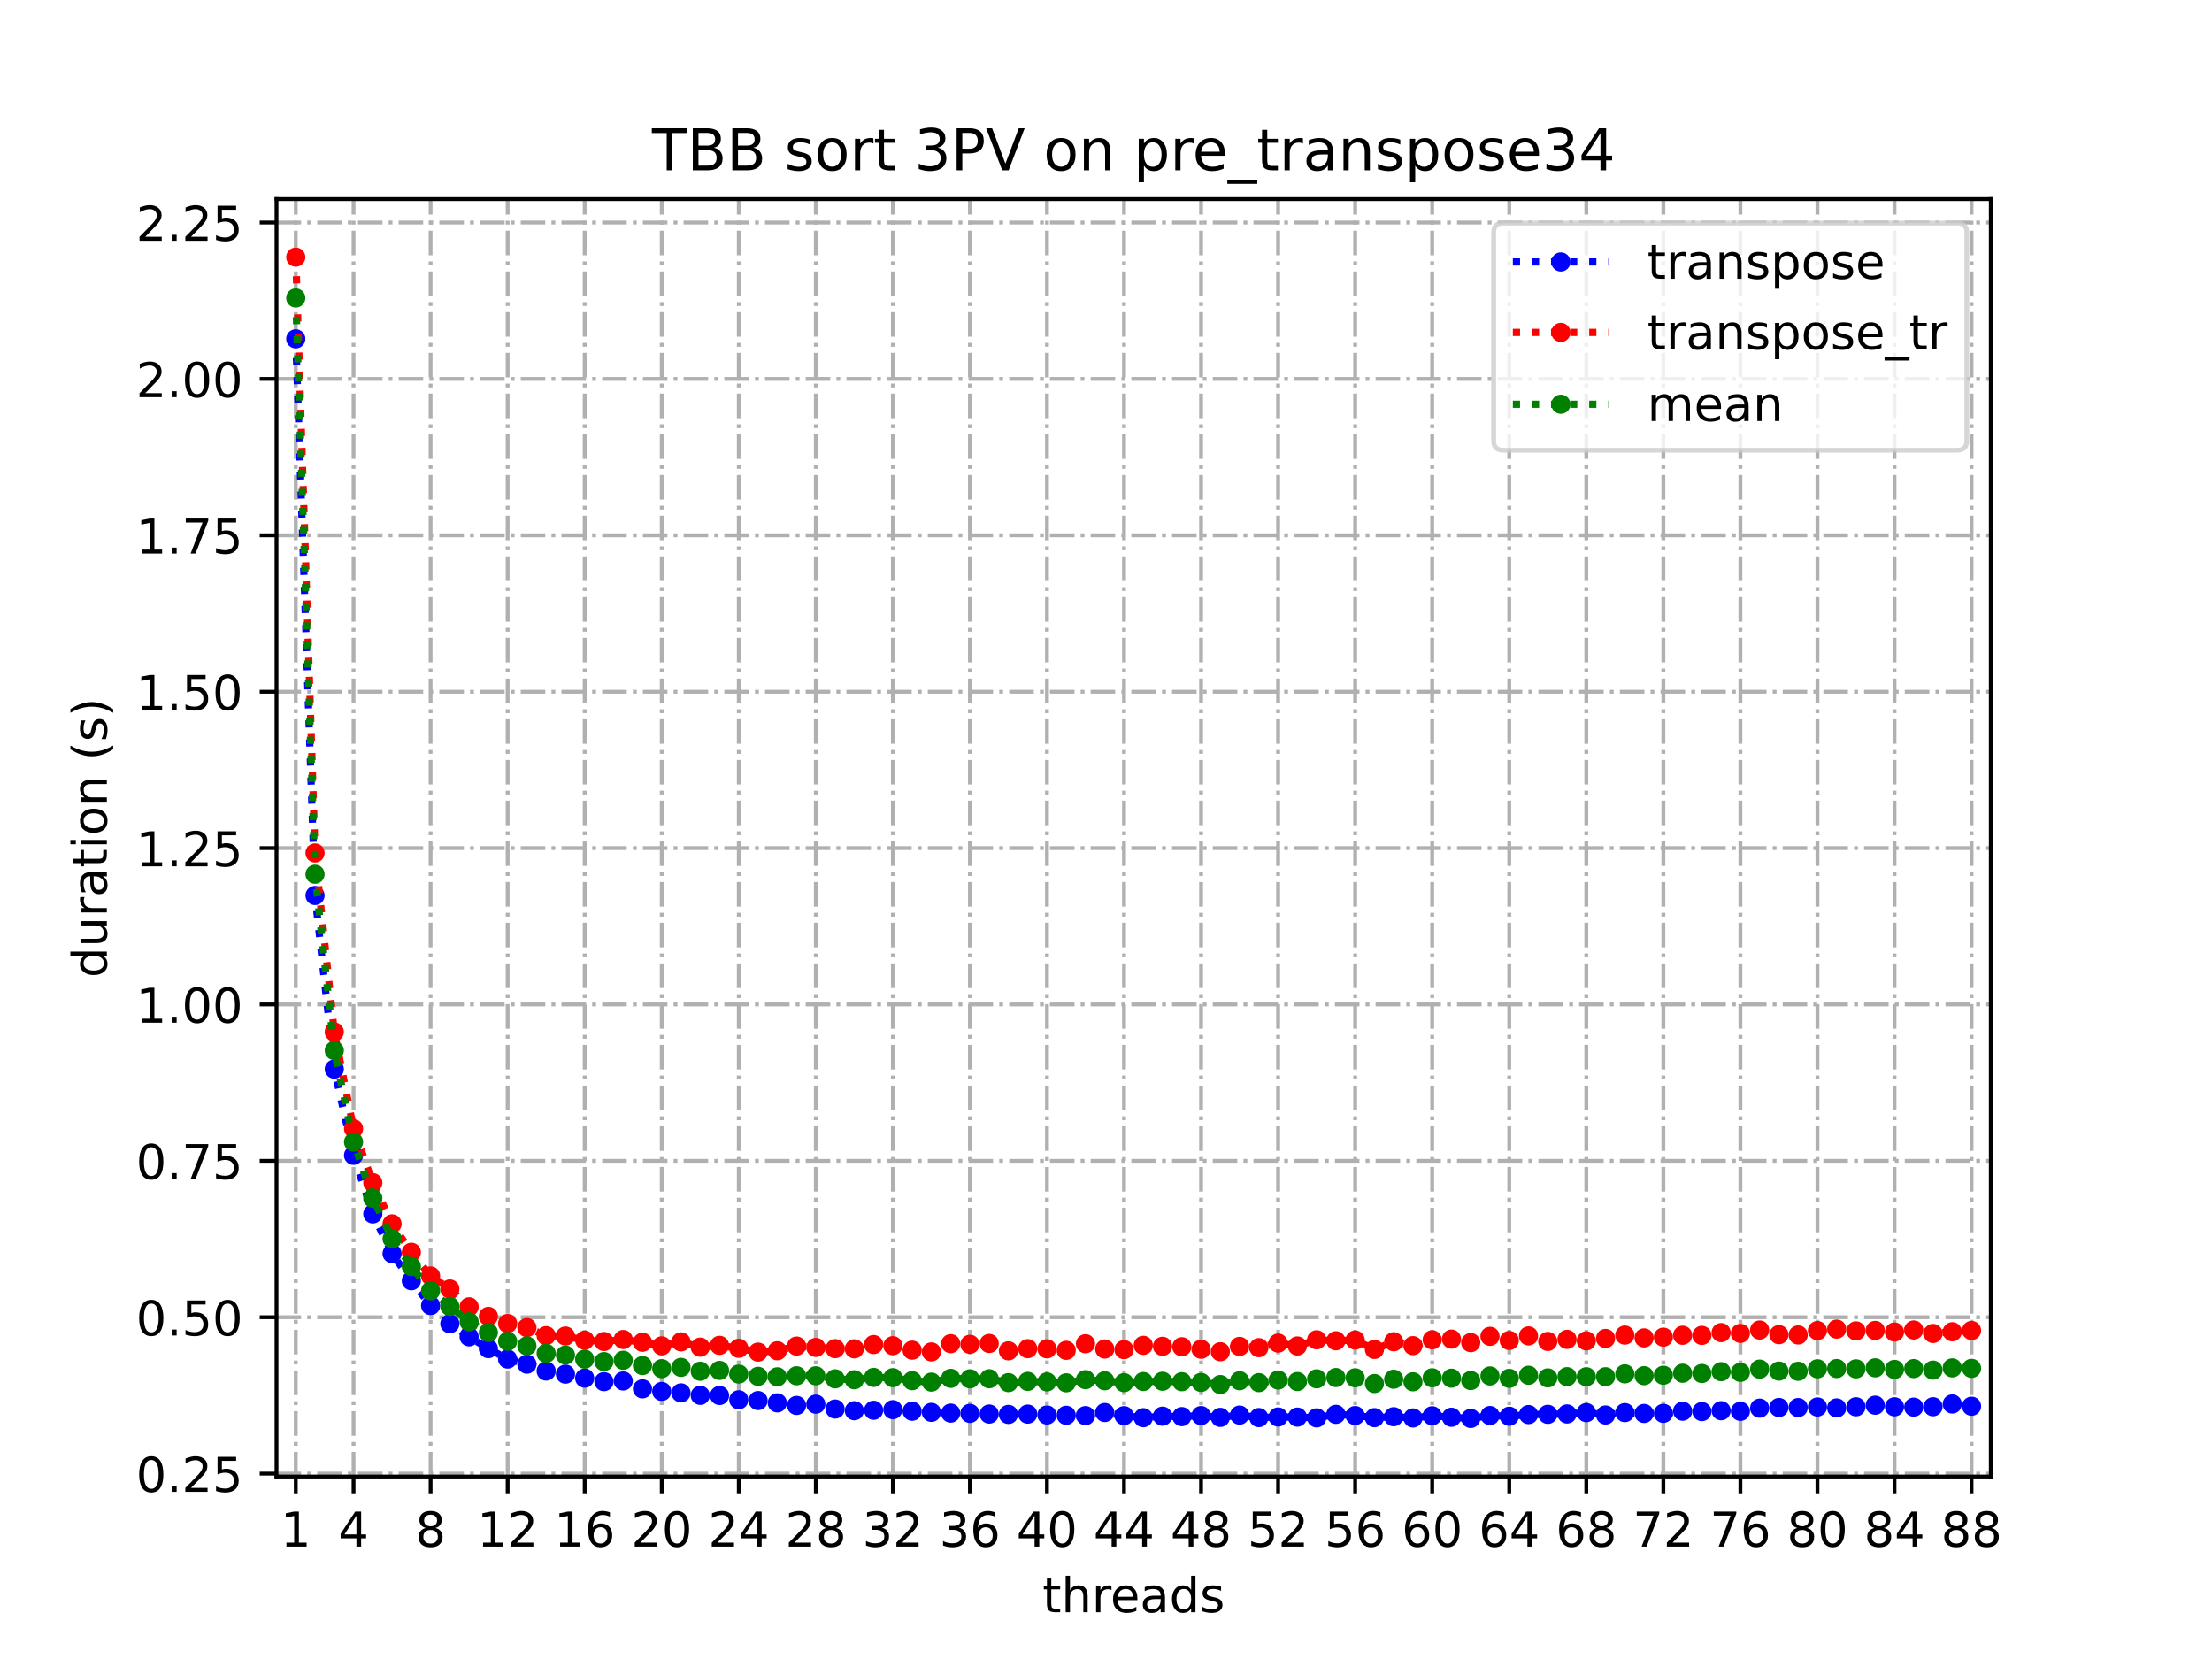 <?xml version="1.0" encoding="utf-8" standalone="no"?>
<!DOCTYPE svg PUBLIC "-//W3C//DTD SVG 1.1//EN"
  "http://www.w3.org/Graphics/SVG/1.1/DTD/svg11.dtd">
<!-- Created with matplotlib (https://matplotlib.org/) -->
<svg height="345.6pt" version="1.1" viewBox="0 0 460.8 345.6" width="460.8pt" xmlns="http://www.w3.org/2000/svg" xmlns:xlink="http://www.w3.org/1999/xlink">
 <defs>
  <style type="text/css">
*{stroke-linecap:butt;stroke-linejoin:round;}
  </style>
 </defs>
 <g id="figure_1">
  <g id="patch_1">
   <path d="M 0 345.6 
L 460.8 345.6 
L 460.8 0 
L 0 0 
z
" style="fill:#ffffff;"/>
  </g>
  <g id="axes_1">
   <g id="patch_2">
    <path d="M 57.6 307.584 
L 414.72 307.584 
L 414.72 41.472 
L 57.6 41.472 
z
" style="fill:#ffffff;"/>
   </g>
   <g id="matplotlib.axis_1">
    <g id="xtick_1">
     <g id="line2d_1">
      <path clip-path="url(#pbcf9ccca95)" d="M 61.613 307.584 
L 61.613 41.472 
" style="fill:none;stroke:#b0b0b0;stroke-dasharray:5.12,1.28,0.8,1.28;stroke-dashoffset:0;stroke-width:0.8;"/>
     </g>
     <g id="line2d_2">
      <defs>
       <path d="M 0 0 
L 0 3.5 
" id="m38a5beeaed" style="stroke:#000000;stroke-width:0.8;"/>
      </defs>
      <g>
       <use style="stroke:#000000;stroke-width:0.8;" x="61.613" xlink:href="#m38a5beeaed" y="307.584"/>
      </g>
     </g>
     <g id="text_1">
      <!-- 1 -->
      <defs>
       <path d="M 12.406 8.297 
L 28.516 8.297 
L 28.516 63.922 
L 10.984 60.406 
L 10.984 69.391 
L 28.422 72.906 
L 38.281 72.906 
L 38.281 8.297 
L 54.391 8.297 
L 54.391 0 
L 12.406 0 
z
" id="DejaVuSans-49"/>
      </defs>
      <g transform="translate(58.431 322.182)scale(0.1 -0.1)">
       <use xlink:href="#DejaVuSans-49"/>
      </g>
     </g>
    </g>
    <g id="xtick_2">
     <g id="line2d_3">
      <path clip-path="url(#pbcf9ccca95)" d="M 73.65 307.584 
L 73.65 41.472 
" style="fill:none;stroke:#b0b0b0;stroke-dasharray:5.12,1.28,0.8,1.28;stroke-dashoffset:0;stroke-width:0.8;"/>
     </g>
     <g id="line2d_4">
      <g>
       <use style="stroke:#000000;stroke-width:0.8;" x="73.65" xlink:href="#m38a5beeaed" y="307.584"/>
      </g>
     </g>
     <g id="text_2">
      <!-- 4 -->
      <defs>
       <path d="M 37.797 64.312 
L 12.891 25.391 
L 37.797 25.391 
z
M 35.203 72.906 
L 47.609 72.906 
L 47.609 25.391 
L 58.016 25.391 
L 58.016 17.188 
L 47.609 17.188 
L 47.609 0 
L 37.797 0 
L 37.797 17.188 
L 4.891 17.188 
L 4.891 26.703 
z
" id="DejaVuSans-52"/>
      </defs>
      <g transform="translate(70.469 322.182)scale(0.1 -0.1)">
       <use xlink:href="#DejaVuSans-52"/>
      </g>
     </g>
    </g>
    <g id="xtick_3">
     <g id="line2d_5">
      <path clip-path="url(#pbcf9ccca95)" d="M 89.701 307.584 
L 89.701 41.472 
" style="fill:none;stroke:#b0b0b0;stroke-dasharray:5.12,1.28,0.8,1.28;stroke-dashoffset:0;stroke-width:0.8;"/>
     </g>
     <g id="line2d_6">
      <g>
       <use style="stroke:#000000;stroke-width:0.8;" x="89.701" xlink:href="#m38a5beeaed" y="307.584"/>
      </g>
     </g>
     <g id="text_3">
      <!-- 8 -->
      <defs>
       <path d="M 31.781 34.625 
Q 24.75 34.625 20.719 30.859 
Q 16.703 27.094 16.703 20.516 
Q 16.703 13.922 20.719 10.156 
Q 24.75 6.391 31.781 6.391 
Q 38.812 6.391 42.859 10.172 
Q 46.922 13.969 46.922 20.516 
Q 46.922 27.094 42.891 30.859 
Q 38.875 34.625 31.781 34.625 
z
M 21.922 38.812 
Q 15.578 40.375 12.031 44.719 
Q 8.5 49.078 8.5 55.328 
Q 8.5 64.062 14.719 69.141 
Q 20.953 74.219 31.781 74.219 
Q 42.672 74.219 48.875 69.141 
Q 55.078 64.062 55.078 55.328 
Q 55.078 49.078 51.531 44.719 
Q 48 40.375 41.703 38.812 
Q 48.828 37.156 52.797 32.312 
Q 56.781 27.484 56.781 20.516 
Q 56.781 9.906 50.312 4.234 
Q 43.844 -1.422 31.781 -1.422 
Q 19.734 -1.422 13.25 4.234 
Q 6.781 9.906 6.781 20.516 
Q 6.781 27.484 10.781 32.312 
Q 14.797 37.156 21.922 38.812 
z
M 18.312 54.391 
Q 18.312 48.734 21.844 45.562 
Q 25.391 42.391 31.781 42.391 
Q 38.141 42.391 41.719 45.562 
Q 45.312 48.734 45.312 54.391 
Q 45.312 60.062 41.719 63.234 
Q 38.141 66.406 31.781 66.406 
Q 25.391 66.406 21.844 63.234 
Q 18.312 60.062 18.312 54.391 
z
" id="DejaVuSans-56"/>
      </defs>
      <g transform="translate(86.519 322.182)scale(0.1 -0.1)">
       <use xlink:href="#DejaVuSans-56"/>
      </g>
     </g>
    </g>
    <g id="xtick_4">
     <g id="line2d_7">
      <path clip-path="url(#pbcf9ccca95)" d="M 105.751 307.584 
L 105.751 41.472 
" style="fill:none;stroke:#b0b0b0;stroke-dasharray:5.12,1.28,0.8,1.28;stroke-dashoffset:0;stroke-width:0.8;"/>
     </g>
     <g id="line2d_8">
      <g>
       <use style="stroke:#000000;stroke-width:0.8;" x="105.751" xlink:href="#m38a5beeaed" y="307.584"/>
      </g>
     </g>
     <g id="text_4">
      <!-- 12 -->
      <defs>
       <path d="M 19.188 8.297 
L 53.609 8.297 
L 53.609 0 
L 7.328 0 
L 7.328 8.297 
Q 12.938 14.109 22.625 23.891 
Q 32.328 33.688 34.812 36.531 
Q 39.547 41.844 41.422 45.531 
Q 43.312 49.219 43.312 52.781 
Q 43.312 58.594 39.234 62.25 
Q 35.156 65.922 28.609 65.922 
Q 23.969 65.922 18.812 64.312 
Q 13.672 62.703 7.812 59.422 
L 7.812 69.391 
Q 13.766 71.781 18.938 73 
Q 24.125 74.219 28.422 74.219 
Q 39.75 74.219 46.484 68.547 
Q 53.219 62.891 53.219 53.422 
Q 53.219 48.922 51.531 44.891 
Q 49.859 40.875 45.406 35.406 
Q 44.188 33.984 37.641 27.219 
Q 31.109 20.453 19.188 8.297 
z
" id="DejaVuSans-50"/>
      </defs>
      <g transform="translate(99.389 322.182)scale(0.1 -0.1)">
       <use xlink:href="#DejaVuSans-49"/>
       <use x="63.623" xlink:href="#DejaVuSans-50"/>
      </g>
     </g>
    </g>
    <g id="xtick_5">
     <g id="line2d_9">
      <path clip-path="url(#pbcf9ccca95)" d="M 121.801 307.584 
L 121.801 41.472 
" style="fill:none;stroke:#b0b0b0;stroke-dasharray:5.12,1.28,0.8,1.28;stroke-dashoffset:0;stroke-width:0.8;"/>
     </g>
     <g id="line2d_10">
      <g>
       <use style="stroke:#000000;stroke-width:0.8;" x="121.801" xlink:href="#m38a5beeaed" y="307.584"/>
      </g>
     </g>
     <g id="text_5">
      <!-- 16 -->
      <defs>
       <path d="M 33.016 40.375 
Q 26.375 40.375 22.484 35.828 
Q 18.609 31.297 18.609 23.391 
Q 18.609 15.531 22.484 10.953 
Q 26.375 6.391 33.016 6.391 
Q 39.656 6.391 43.531 10.953 
Q 47.406 15.531 47.406 23.391 
Q 47.406 31.297 43.531 35.828 
Q 39.656 40.375 33.016 40.375 
z
M 52.594 71.297 
L 52.594 62.312 
Q 48.875 64.062 45.094 64.984 
Q 41.312 65.922 37.594 65.922 
Q 27.828 65.922 22.672 59.328 
Q 17.531 52.734 16.797 39.406 
Q 19.672 43.656 24.016 45.922 
Q 28.375 48.188 33.594 48.188 
Q 44.578 48.188 50.953 41.516 
Q 57.328 34.859 57.328 23.391 
Q 57.328 12.156 50.688 5.359 
Q 44.047 -1.422 33.016 -1.422 
Q 20.359 -1.422 13.672 8.266 
Q 6.984 17.969 6.984 36.375 
Q 6.984 53.656 15.188 63.938 
Q 23.391 74.219 37.203 74.219 
Q 40.922 74.219 44.703 73.484 
Q 48.484 72.75 52.594 71.297 
z
" id="DejaVuSans-54"/>
      </defs>
      <g transform="translate(115.439 322.182)scale(0.1 -0.1)">
       <use xlink:href="#DejaVuSans-49"/>
       <use x="63.623" xlink:href="#DejaVuSans-54"/>
      </g>
     </g>
    </g>
    <g id="xtick_6">
     <g id="line2d_11">
      <path clip-path="url(#pbcf9ccca95)" d="M 137.852 307.584 
L 137.852 41.472 
" style="fill:none;stroke:#b0b0b0;stroke-dasharray:5.12,1.28,0.8,1.28;stroke-dashoffset:0;stroke-width:0.8;"/>
     </g>
     <g id="line2d_12">
      <g>
       <use style="stroke:#000000;stroke-width:0.8;" x="137.852" xlink:href="#m38a5beeaed" y="307.584"/>
      </g>
     </g>
     <g id="text_6">
      <!-- 20 -->
      <defs>
       <path d="M 31.781 66.406 
Q 24.172 66.406 20.328 58.906 
Q 16.5 51.422 16.5 36.375 
Q 16.5 21.391 20.328 13.891 
Q 24.172 6.391 31.781 6.391 
Q 39.453 6.391 43.281 13.891 
Q 47.125 21.391 47.125 36.375 
Q 47.125 51.422 43.281 58.906 
Q 39.453 66.406 31.781 66.406 
z
M 31.781 74.219 
Q 44.047 74.219 50.516 64.516 
Q 56.984 54.828 56.984 36.375 
Q 56.984 17.969 50.516 8.266 
Q 44.047 -1.422 31.781 -1.422 
Q 19.531 -1.422 13.062 8.266 
Q 6.594 17.969 6.594 36.375 
Q 6.594 54.828 13.062 64.516 
Q 19.531 74.219 31.781 74.219 
z
" id="DejaVuSans-48"/>
      </defs>
      <g transform="translate(131.489 322.182)scale(0.1 -0.1)">
       <use xlink:href="#DejaVuSans-50"/>
       <use x="63.623" xlink:href="#DejaVuSans-48"/>
      </g>
     </g>
    </g>
    <g id="xtick_7">
     <g id="line2d_13">
      <path clip-path="url(#pbcf9ccca95)" d="M 153.902 307.584 
L 153.902 41.472 
" style="fill:none;stroke:#b0b0b0;stroke-dasharray:5.12,1.28,0.8,1.28;stroke-dashoffset:0;stroke-width:0.8;"/>
     </g>
     <g id="line2d_14">
      <g>
       <use style="stroke:#000000;stroke-width:0.8;" x="153.902" xlink:href="#m38a5beeaed" y="307.584"/>
      </g>
     </g>
     <g id="text_7">
      <!-- 24 -->
      <g transform="translate(147.54 322.182)scale(0.1 -0.1)">
       <use xlink:href="#DejaVuSans-50"/>
       <use x="63.623" xlink:href="#DejaVuSans-52"/>
      </g>
     </g>
    </g>
    <g id="xtick_8">
     <g id="line2d_15">
      <path clip-path="url(#pbcf9ccca95)" d="M 169.952 307.584 
L 169.952 41.472 
" style="fill:none;stroke:#b0b0b0;stroke-dasharray:5.12,1.28,0.8,1.28;stroke-dashoffset:0;stroke-width:0.8;"/>
     </g>
     <g id="line2d_16">
      <g>
       <use style="stroke:#000000;stroke-width:0.8;" x="169.952" xlink:href="#m38a5beeaed" y="307.584"/>
      </g>
     </g>
     <g id="text_8">
      <!-- 28 -->
      <g transform="translate(163.59 322.182)scale(0.1 -0.1)">
       <use xlink:href="#DejaVuSans-50"/>
       <use x="63.623" xlink:href="#DejaVuSans-56"/>
      </g>
     </g>
    </g>
    <g id="xtick_9">
     <g id="line2d_17">
      <path clip-path="url(#pbcf9ccca95)" d="M 186.003 307.584 
L 186.003 41.472 
" style="fill:none;stroke:#b0b0b0;stroke-dasharray:5.12,1.28,0.8,1.28;stroke-dashoffset:0;stroke-width:0.8;"/>
     </g>
     <g id="line2d_18">
      <g>
       <use style="stroke:#000000;stroke-width:0.8;" x="186.003" xlink:href="#m38a5beeaed" y="307.584"/>
      </g>
     </g>
     <g id="text_9">
      <!-- 32 -->
      <defs>
       <path d="M 40.578 39.312 
Q 47.656 37.797 51.625 33 
Q 55.609 28.219 55.609 21.188 
Q 55.609 10.406 48.188 4.484 
Q 40.766 -1.422 27.094 -1.422 
Q 22.516 -1.422 17.656 -0.516 
Q 12.797 0.391 7.625 2.203 
L 7.625 11.719 
Q 11.719 9.328 16.594 8.109 
Q 21.484 6.891 26.812 6.891 
Q 36.078 6.891 40.938 10.547 
Q 45.797 14.203 45.797 21.188 
Q 45.797 27.641 41.281 31.266 
Q 36.766 34.906 28.719 34.906 
L 20.219 34.906 
L 20.219 43.016 
L 29.109 43.016 
Q 36.375 43.016 40.234 45.922 
Q 44.094 48.828 44.094 54.297 
Q 44.094 59.906 40.109 62.906 
Q 36.141 65.922 28.719 65.922 
Q 24.656 65.922 20.016 65.031 
Q 15.375 64.156 9.812 62.312 
L 9.812 71.094 
Q 15.438 72.656 20.344 73.438 
Q 25.25 74.219 29.594 74.219 
Q 40.828 74.219 47.359 69.109 
Q 53.906 64.016 53.906 55.328 
Q 53.906 49.266 50.438 45.094 
Q 46.969 40.922 40.578 39.312 
z
" id="DejaVuSans-51"/>
      </defs>
      <g transform="translate(179.64 322.182)scale(0.1 -0.1)">
       <use xlink:href="#DejaVuSans-51"/>
       <use x="63.623" xlink:href="#DejaVuSans-50"/>
      </g>
     </g>
    </g>
    <g id="xtick_10">
     <g id="line2d_19">
      <path clip-path="url(#pbcf9ccca95)" d="M 202.053 307.584 
L 202.053 41.472 
" style="fill:none;stroke:#b0b0b0;stroke-dasharray:5.12,1.28,0.8,1.28;stroke-dashoffset:0;stroke-width:0.8;"/>
     </g>
     <g id="line2d_20">
      <g>
       <use style="stroke:#000000;stroke-width:0.8;" x="202.053" xlink:href="#m38a5beeaed" y="307.584"/>
      </g>
     </g>
     <g id="text_10">
      <!-- 36 -->
      <g transform="translate(195.691 322.182)scale(0.1 -0.1)">
       <use xlink:href="#DejaVuSans-51"/>
       <use x="63.623" xlink:href="#DejaVuSans-54"/>
      </g>
     </g>
    </g>
    <g id="xtick_11">
     <g id="line2d_21">
      <path clip-path="url(#pbcf9ccca95)" d="M 218.103 307.584 
L 218.103 41.472 
" style="fill:none;stroke:#b0b0b0;stroke-dasharray:5.12,1.28,0.8,1.28;stroke-dashoffset:0;stroke-width:0.8;"/>
     </g>
     <g id="line2d_22">
      <g>
       <use style="stroke:#000000;stroke-width:0.8;" x="218.103" xlink:href="#m38a5beeaed" y="307.584"/>
      </g>
     </g>
     <g id="text_11">
      <!-- 40 -->
      <g transform="translate(211.741 322.182)scale(0.1 -0.1)">
       <use xlink:href="#DejaVuSans-52"/>
       <use x="63.623" xlink:href="#DejaVuSans-48"/>
      </g>
     </g>
    </g>
    <g id="xtick_12">
     <g id="line2d_23">
      <path clip-path="url(#pbcf9ccca95)" d="M 234.154 307.584 
L 234.154 41.472 
" style="fill:none;stroke:#b0b0b0;stroke-dasharray:5.12,1.28,0.8,1.28;stroke-dashoffset:0;stroke-width:0.8;"/>
     </g>
     <g id="line2d_24">
      <g>
       <use style="stroke:#000000;stroke-width:0.8;" x="234.154" xlink:href="#m38a5beeaed" y="307.584"/>
      </g>
     </g>
     <g id="text_12">
      <!-- 44 -->
      <g transform="translate(227.791 322.182)scale(0.1 -0.1)">
       <use xlink:href="#DejaVuSans-52"/>
       <use x="63.623" xlink:href="#DejaVuSans-52"/>
      </g>
     </g>
    </g>
    <g id="xtick_13">
     <g id="line2d_25">
      <path clip-path="url(#pbcf9ccca95)" d="M 250.204 307.584 
L 250.204 41.472 
" style="fill:none;stroke:#b0b0b0;stroke-dasharray:5.12,1.28,0.8,1.28;stroke-dashoffset:0;stroke-width:0.8;"/>
     </g>
     <g id="line2d_26">
      <g>
       <use style="stroke:#000000;stroke-width:0.8;" x="250.204" xlink:href="#m38a5beeaed" y="307.584"/>
      </g>
     </g>
     <g id="text_13">
      <!-- 48 -->
      <g transform="translate(243.842 322.182)scale(0.1 -0.1)">
       <use xlink:href="#DejaVuSans-52"/>
       <use x="63.623" xlink:href="#DejaVuSans-56"/>
      </g>
     </g>
    </g>
    <g id="xtick_14">
     <g id="line2d_27">
      <path clip-path="url(#pbcf9ccca95)" d="M 266.254 307.584 
L 266.254 41.472 
" style="fill:none;stroke:#b0b0b0;stroke-dasharray:5.12,1.28,0.8,1.28;stroke-dashoffset:0;stroke-width:0.8;"/>
     </g>
     <g id="line2d_28">
      <g>
       <use style="stroke:#000000;stroke-width:0.8;" x="266.254" xlink:href="#m38a5beeaed" y="307.584"/>
      </g>
     </g>
     <g id="text_14">
      <!-- 52 -->
      <defs>
       <path d="M 10.797 72.906 
L 49.516 72.906 
L 49.516 64.594 
L 19.828 64.594 
L 19.828 46.734 
Q 21.969 47.469 24.109 47.828 
Q 26.266 48.188 28.422 48.188 
Q 40.625 48.188 47.75 41.5 
Q 54.891 34.812 54.891 23.391 
Q 54.891 11.625 47.562 5.094 
Q 40.234 -1.422 26.906 -1.422 
Q 22.312 -1.422 17.547 -0.641 
Q 12.797 0.141 7.719 1.703 
L 7.719 11.625 
Q 12.109 9.234 16.797 8.062 
Q 21.484 6.891 26.703 6.891 
Q 35.156 6.891 40.078 11.328 
Q 45.016 15.766 45.016 23.391 
Q 45.016 31 40.078 35.438 
Q 35.156 39.891 26.703 39.891 
Q 22.75 39.891 18.812 39.016 
Q 14.891 38.141 10.797 36.281 
z
" id="DejaVuSans-53"/>
      </defs>
      <g transform="translate(259.892 322.182)scale(0.1 -0.1)">
       <use xlink:href="#DejaVuSans-53"/>
       <use x="63.623" xlink:href="#DejaVuSans-50"/>
      </g>
     </g>
    </g>
    <g id="xtick_15">
     <g id="line2d_29">
      <path clip-path="url(#pbcf9ccca95)" d="M 282.305 307.584 
L 282.305 41.472 
" style="fill:none;stroke:#b0b0b0;stroke-dasharray:5.12,1.28,0.8,1.28;stroke-dashoffset:0;stroke-width:0.8;"/>
     </g>
     <g id="line2d_30">
      <g>
       <use style="stroke:#000000;stroke-width:0.8;" x="282.305" xlink:href="#m38a5beeaed" y="307.584"/>
      </g>
     </g>
     <g id="text_15">
      <!-- 56 -->
      <g transform="translate(275.942 322.182)scale(0.1 -0.1)">
       <use xlink:href="#DejaVuSans-53"/>
       <use x="63.623" xlink:href="#DejaVuSans-54"/>
      </g>
     </g>
    </g>
    <g id="xtick_16">
     <g id="line2d_31">
      <path clip-path="url(#pbcf9ccca95)" d="M 298.355 307.584 
L 298.355 41.472 
" style="fill:none;stroke:#b0b0b0;stroke-dasharray:5.12,1.28,0.8,1.28;stroke-dashoffset:0;stroke-width:0.8;"/>
     </g>
     <g id="line2d_32">
      <g>
       <use style="stroke:#000000;stroke-width:0.8;" x="298.355" xlink:href="#m38a5beeaed" y="307.584"/>
      </g>
     </g>
     <g id="text_16">
      <!-- 60 -->
      <g transform="translate(291.993 322.182)scale(0.1 -0.1)">
       <use xlink:href="#DejaVuSans-54"/>
       <use x="63.623" xlink:href="#DejaVuSans-48"/>
      </g>
     </g>
    </g>
    <g id="xtick_17">
     <g id="line2d_33">
      <path clip-path="url(#pbcf9ccca95)" d="M 314.405 307.584 
L 314.405 41.472 
" style="fill:none;stroke:#b0b0b0;stroke-dasharray:5.12,1.28,0.8,1.28;stroke-dashoffset:0;stroke-width:0.8;"/>
     </g>
     <g id="line2d_34">
      <g>
       <use style="stroke:#000000;stroke-width:0.8;" x="314.405" xlink:href="#m38a5beeaed" y="307.584"/>
      </g>
     </g>
     <g id="text_17">
      <!-- 64 -->
      <g transform="translate(308.043 322.182)scale(0.1 -0.1)">
       <use xlink:href="#DejaVuSans-54"/>
       <use x="63.623" xlink:href="#DejaVuSans-52"/>
      </g>
     </g>
    </g>
    <g id="xtick_18">
     <g id="line2d_35">
      <path clip-path="url(#pbcf9ccca95)" d="M 330.456 307.584 
L 330.456 41.472 
" style="fill:none;stroke:#b0b0b0;stroke-dasharray:5.12,1.28,0.8,1.28;stroke-dashoffset:0;stroke-width:0.8;"/>
     </g>
     <g id="line2d_36">
      <g>
       <use style="stroke:#000000;stroke-width:0.8;" x="330.456" xlink:href="#m38a5beeaed" y="307.584"/>
      </g>
     </g>
     <g id="text_18">
      <!-- 68 -->
      <g transform="translate(324.093 322.182)scale(0.1 -0.1)">
       <use xlink:href="#DejaVuSans-54"/>
       <use x="63.623" xlink:href="#DejaVuSans-56"/>
      </g>
     </g>
    </g>
    <g id="xtick_19">
     <g id="line2d_37">
      <path clip-path="url(#pbcf9ccca95)" d="M 346.506 307.584 
L 346.506 41.472 
" style="fill:none;stroke:#b0b0b0;stroke-dasharray:5.12,1.28,0.8,1.28;stroke-dashoffset:0;stroke-width:0.8;"/>
     </g>
     <g id="line2d_38">
      <g>
       <use style="stroke:#000000;stroke-width:0.8;" x="346.506" xlink:href="#m38a5beeaed" y="307.584"/>
      </g>
     </g>
     <g id="text_19">
      <!-- 72 -->
      <defs>
       <path d="M 8.203 72.906 
L 55.078 72.906 
L 55.078 68.703 
L 28.609 0 
L 18.312 0 
L 43.219 64.594 
L 8.203 64.594 
z
" id="DejaVuSans-55"/>
      </defs>
      <g transform="translate(340.144 322.182)scale(0.1 -0.1)">
       <use xlink:href="#DejaVuSans-55"/>
       <use x="63.623" xlink:href="#DejaVuSans-50"/>
      </g>
     </g>
    </g>
    <g id="xtick_20">
     <g id="line2d_39">
      <path clip-path="url(#pbcf9ccca95)" d="M 362.556 307.584 
L 362.556 41.472 
" style="fill:none;stroke:#b0b0b0;stroke-dasharray:5.12,1.28,0.8,1.28;stroke-dashoffset:0;stroke-width:0.8;"/>
     </g>
     <g id="line2d_40">
      <g>
       <use style="stroke:#000000;stroke-width:0.8;" x="362.556" xlink:href="#m38a5beeaed" y="307.584"/>
      </g>
     </g>
     <g id="text_20">
      <!-- 76 -->
      <g transform="translate(356.194 322.182)scale(0.1 -0.1)">
       <use xlink:href="#DejaVuSans-55"/>
       <use x="63.623" xlink:href="#DejaVuSans-54"/>
      </g>
     </g>
    </g>
    <g id="xtick_21">
     <g id="line2d_41">
      <path clip-path="url(#pbcf9ccca95)" d="M 378.607 307.584 
L 378.607 41.472 
" style="fill:none;stroke:#b0b0b0;stroke-dasharray:5.12,1.28,0.8,1.28;stroke-dashoffset:0;stroke-width:0.8;"/>
     </g>
     <g id="line2d_42">
      <g>
       <use style="stroke:#000000;stroke-width:0.8;" x="378.607" xlink:href="#m38a5beeaed" y="307.584"/>
      </g>
     </g>
     <g id="text_21">
      <!-- 80 -->
      <g transform="translate(372.244 322.182)scale(0.1 -0.1)">
       <use xlink:href="#DejaVuSans-56"/>
       <use x="63.623" xlink:href="#DejaVuSans-48"/>
      </g>
     </g>
    </g>
    <g id="xtick_22">
     <g id="line2d_43">
      <path clip-path="url(#pbcf9ccca95)" d="M 394.657 307.584 
L 394.657 41.472 
" style="fill:none;stroke:#b0b0b0;stroke-dasharray:5.12,1.28,0.8,1.28;stroke-dashoffset:0;stroke-width:0.8;"/>
     </g>
     <g id="line2d_44">
      <g>
       <use style="stroke:#000000;stroke-width:0.8;" x="394.657" xlink:href="#m38a5beeaed" y="307.584"/>
      </g>
     </g>
     <g id="text_22">
      <!-- 84 -->
      <g transform="translate(388.295 322.182)scale(0.1 -0.1)">
       <use xlink:href="#DejaVuSans-56"/>
       <use x="63.623" xlink:href="#DejaVuSans-52"/>
      </g>
     </g>
    </g>
    <g id="xtick_23">
     <g id="line2d_45">
      <path clip-path="url(#pbcf9ccca95)" d="M 410.707 307.584 
L 410.707 41.472 
" style="fill:none;stroke:#b0b0b0;stroke-dasharray:5.12,1.28,0.8,1.28;stroke-dashoffset:0;stroke-width:0.8;"/>
     </g>
     <g id="line2d_46">
      <g>
       <use style="stroke:#000000;stroke-width:0.8;" x="410.707" xlink:href="#m38a5beeaed" y="307.584"/>
      </g>
     </g>
     <g id="text_23">
      <!-- 88 -->
      <g transform="translate(404.345 322.182)scale(0.1 -0.1)">
       <use xlink:href="#DejaVuSans-56"/>
       <use x="63.623" xlink:href="#DejaVuSans-56"/>
      </g>
     </g>
    </g>
    <g id="text_24">
     <!-- threads -->
     <defs>
      <path d="M 18.312 70.219 
L 18.312 54.688 
L 36.812 54.688 
L 36.812 47.703 
L 18.312 47.703 
L 18.312 18.016 
Q 18.312 11.328 20.141 9.422 
Q 21.969 7.516 27.594 7.516 
L 36.812 7.516 
L 36.812 0 
L 27.594 0 
Q 17.188 0 13.234 3.875 
Q 9.281 7.766 9.281 18.016 
L 9.281 47.703 
L 2.688 47.703 
L 2.688 54.688 
L 9.281 54.688 
L 9.281 70.219 
z
" id="DejaVuSans-116"/>
      <path d="M 54.891 33.016 
L 54.891 0 
L 45.906 0 
L 45.906 32.719 
Q 45.906 40.484 42.875 44.328 
Q 39.844 48.188 33.797 48.188 
Q 26.516 48.188 22.312 43.547 
Q 18.109 38.922 18.109 30.906 
L 18.109 0 
L 9.078 0 
L 9.078 75.984 
L 18.109 75.984 
L 18.109 46.188 
Q 21.344 51.125 25.703 53.562 
Q 30.078 56 35.797 56 
Q 45.219 56 50.047 50.172 
Q 54.891 44.344 54.891 33.016 
z
" id="DejaVuSans-104"/>
      <path d="M 41.109 46.297 
Q 39.594 47.172 37.812 47.578 
Q 36.031 48 33.891 48 
Q 26.266 48 22.188 43.047 
Q 18.109 38.094 18.109 28.812 
L 18.109 0 
L 9.078 0 
L 9.078 54.688 
L 18.109 54.688 
L 18.109 46.188 
Q 20.953 51.172 25.484 53.578 
Q 30.031 56 36.531 56 
Q 37.453 56 38.578 55.875 
Q 39.703 55.766 41.062 55.516 
z
" id="DejaVuSans-114"/>
      <path d="M 56.203 29.594 
L 56.203 25.203 
L 14.891 25.203 
Q 15.484 15.922 20.484 11.062 
Q 25.484 6.203 34.422 6.203 
Q 39.594 6.203 44.453 7.469 
Q 49.312 8.734 54.109 11.281 
L 54.109 2.781 
Q 49.266 0.734 44.188 -0.344 
Q 39.109 -1.422 33.891 -1.422 
Q 20.797 -1.422 13.156 6.188 
Q 5.516 13.812 5.516 26.812 
Q 5.516 40.234 12.766 48.109 
Q 20.016 56 32.328 56 
Q 43.359 56 49.781 48.891 
Q 56.203 41.797 56.203 29.594 
z
M 47.219 32.234 
Q 47.125 39.594 43.094 43.984 
Q 39.062 48.391 32.422 48.391 
Q 24.906 48.391 20.391 44.141 
Q 15.875 39.891 15.188 32.172 
z
" id="DejaVuSans-101"/>
      <path d="M 34.281 27.484 
Q 23.391 27.484 19.188 25 
Q 14.984 22.516 14.984 16.5 
Q 14.984 11.719 18.141 8.906 
Q 21.297 6.109 26.703 6.109 
Q 34.188 6.109 38.703 11.406 
Q 43.219 16.703 43.219 25.484 
L 43.219 27.484 
z
M 52.203 31.203 
L 52.203 0 
L 43.219 0 
L 43.219 8.297 
Q 40.141 3.328 35.547 0.953 
Q 30.953 -1.422 24.312 -1.422 
Q 15.922 -1.422 10.953 3.297 
Q 6 8.016 6 15.922 
Q 6 25.141 12.172 29.828 
Q 18.359 34.516 30.609 34.516 
L 43.219 34.516 
L 43.219 35.406 
Q 43.219 41.609 39.141 45 
Q 35.062 48.391 27.688 48.391 
Q 23 48.391 18.547 47.266 
Q 14.109 46.141 10.016 43.891 
L 10.016 52.203 
Q 14.938 54.109 19.578 55.047 
Q 24.219 56 28.609 56 
Q 40.484 56 46.344 49.844 
Q 52.203 43.703 52.203 31.203 
z
" id="DejaVuSans-97"/>
      <path d="M 45.406 46.391 
L 45.406 75.984 
L 54.391 75.984 
L 54.391 0 
L 45.406 0 
L 45.406 8.203 
Q 42.578 3.328 38.25 0.953 
Q 33.938 -1.422 27.875 -1.422 
Q 17.969 -1.422 11.734 6.484 
Q 5.516 14.406 5.516 27.297 
Q 5.516 40.188 11.734 48.094 
Q 17.969 56 27.875 56 
Q 33.938 56 38.25 53.625 
Q 42.578 51.266 45.406 46.391 
z
M 14.797 27.297 
Q 14.797 17.391 18.875 11.75 
Q 22.953 6.109 30.078 6.109 
Q 37.203 6.109 41.297 11.75 
Q 45.406 17.391 45.406 27.297 
Q 45.406 37.203 41.297 42.844 
Q 37.203 48.484 30.078 48.484 
Q 22.953 48.484 18.875 42.844 
Q 14.797 37.203 14.797 27.297 
z
" id="DejaVuSans-100"/>
      <path d="M 44.281 53.078 
L 44.281 44.578 
Q 40.484 46.531 36.375 47.5 
Q 32.281 48.484 27.875 48.484 
Q 21.188 48.484 17.844 46.438 
Q 14.5 44.391 14.5 40.281 
Q 14.5 37.156 16.891 35.375 
Q 19.281 33.594 26.516 31.984 
L 29.594 31.297 
Q 39.156 29.25 43.188 25.516 
Q 47.219 21.781 47.219 15.094 
Q 47.219 7.469 41.188 3.016 
Q 35.156 -1.422 24.609 -1.422 
Q 20.219 -1.422 15.453 -0.562 
Q 10.688 0.297 5.422 2 
L 5.422 11.281 
Q 10.406 8.688 15.234 7.391 
Q 20.062 6.109 24.812 6.109 
Q 31.156 6.109 34.562 8.281 
Q 37.984 10.453 37.984 14.406 
Q 37.984 18.062 35.516 20.016 
Q 33.062 21.969 24.703 23.781 
L 21.578 24.516 
Q 13.234 26.266 9.516 29.906 
Q 5.812 33.547 5.812 39.891 
Q 5.812 47.609 11.281 51.797 
Q 16.75 56 26.812 56 
Q 31.781 56 36.172 55.266 
Q 40.578 54.547 44.281 53.078 
z
" id="DejaVuSans-115"/>
     </defs>
     <g transform="translate(217.169 335.861)scale(0.1 -0.1)">
      <use xlink:href="#DejaVuSans-116"/>
      <use x="39.209" xlink:href="#DejaVuSans-104"/>
      <use x="102.588" xlink:href="#DejaVuSans-114"/>
      <use x="141.451" xlink:href="#DejaVuSans-101"/>
      <use x="202.975" xlink:href="#DejaVuSans-97"/>
      <use x="264.254" xlink:href="#DejaVuSans-100"/>
      <use x="327.73" xlink:href="#DejaVuSans-115"/>
     </g>
    </g>
   </g>
   <g id="matplotlib.axis_2">
    <g id="ytick_1">
     <g id="line2d_47">
      <path clip-path="url(#pbcf9ccca95)" d="M 57.6 306.982 
L 414.72 306.982 
" style="fill:none;stroke:#b0b0b0;stroke-dasharray:5.12,1.28,0.8,1.28;stroke-dashoffset:0;stroke-width:0.8;"/>
     </g>
     <g id="line2d_48">
      <defs>
       <path d="M 0 0 
L -3.5 0 
" id="mf4b5657ecf" style="stroke:#000000;stroke-width:0.8;"/>
      </defs>
      <g>
       <use style="stroke:#000000;stroke-width:0.8;" x="57.6" xlink:href="#mf4b5657ecf" y="306.982"/>
      </g>
     </g>
     <g id="text_25">
      <!-- 0.25 -->
      <defs>
       <path d="M 10.688 12.406 
L 21 12.406 
L 21 0 
L 10.688 0 
z
" id="DejaVuSans-46"/>
      </defs>
      <g transform="translate(28.334 310.781)scale(0.1 -0.1)">
       <use xlink:href="#DejaVuSans-48"/>
       <use x="63.623" xlink:href="#DejaVuSans-46"/>
       <use x="95.41" xlink:href="#DejaVuSans-50"/>
       <use x="159.033" xlink:href="#DejaVuSans-53"/>
      </g>
     </g>
    </g>
    <g id="ytick_2">
     <g id="line2d_49">
      <path clip-path="url(#pbcf9ccca95)" d="M 57.6 274.404 
L 414.72 274.404 
" style="fill:none;stroke:#b0b0b0;stroke-dasharray:5.12,1.28,0.8,1.28;stroke-dashoffset:0;stroke-width:0.8;"/>
     </g>
     <g id="line2d_50">
      <g>
       <use style="stroke:#000000;stroke-width:0.8;" x="57.6" xlink:href="#mf4b5657ecf" y="274.404"/>
      </g>
     </g>
     <g id="text_26">
      <!-- 0.50 -->
      <g transform="translate(28.334 278.203)scale(0.1 -0.1)">
       <use xlink:href="#DejaVuSans-48"/>
       <use x="63.623" xlink:href="#DejaVuSans-46"/>
       <use x="95.41" xlink:href="#DejaVuSans-53"/>
       <use x="159.033" xlink:href="#DejaVuSans-48"/>
      </g>
     </g>
    </g>
    <g id="ytick_3">
     <g id="line2d_51">
      <path clip-path="url(#pbcf9ccca95)" d="M 57.6 241.826 
L 414.72 241.826 
" style="fill:none;stroke:#b0b0b0;stroke-dasharray:5.12,1.28,0.8,1.28;stroke-dashoffset:0;stroke-width:0.8;"/>
     </g>
     <g id="line2d_52">
      <g>
       <use style="stroke:#000000;stroke-width:0.8;" x="57.6" xlink:href="#mf4b5657ecf" y="241.826"/>
      </g>
     </g>
     <g id="text_27">
      <!-- 0.75 -->
      <g transform="translate(28.334 245.625)scale(0.1 -0.1)">
       <use xlink:href="#DejaVuSans-48"/>
       <use x="63.623" xlink:href="#DejaVuSans-46"/>
       <use x="95.41" xlink:href="#DejaVuSans-55"/>
       <use x="159.033" xlink:href="#DejaVuSans-53"/>
      </g>
     </g>
    </g>
    <g id="ytick_4">
     <g id="line2d_53">
      <path clip-path="url(#pbcf9ccca95)" d="M 57.6 209.247 
L 414.72 209.247 
" style="fill:none;stroke:#b0b0b0;stroke-dasharray:5.12,1.28,0.8,1.28;stroke-dashoffset:0;stroke-width:0.8;"/>
     </g>
     <g id="line2d_54">
      <g>
       <use style="stroke:#000000;stroke-width:0.8;" x="57.6" xlink:href="#mf4b5657ecf" y="209.247"/>
      </g>
     </g>
     <g id="text_28">
      <!-- 1.00 -->
      <g transform="translate(28.334 213.047)scale(0.1 -0.1)">
       <use xlink:href="#DejaVuSans-49"/>
       <use x="63.623" xlink:href="#DejaVuSans-46"/>
       <use x="95.41" xlink:href="#DejaVuSans-48"/>
       <use x="159.033" xlink:href="#DejaVuSans-48"/>
      </g>
     </g>
    </g>
    <g id="ytick_5">
     <g id="line2d_55">
      <path clip-path="url(#pbcf9ccca95)" d="M 57.6 176.669 
L 414.72 176.669 
" style="fill:none;stroke:#b0b0b0;stroke-dasharray:5.12,1.28,0.8,1.28;stroke-dashoffset:0;stroke-width:0.8;"/>
     </g>
     <g id="line2d_56">
      <g>
       <use style="stroke:#000000;stroke-width:0.8;" x="57.6" xlink:href="#mf4b5657ecf" y="176.669"/>
      </g>
     </g>
     <g id="text_29">
      <!-- 1.25 -->
      <g transform="translate(28.334 180.469)scale(0.1 -0.1)">
       <use xlink:href="#DejaVuSans-49"/>
       <use x="63.623" xlink:href="#DejaVuSans-46"/>
       <use x="95.41" xlink:href="#DejaVuSans-50"/>
       <use x="159.033" xlink:href="#DejaVuSans-53"/>
      </g>
     </g>
    </g>
    <g id="ytick_6">
     <g id="line2d_57">
      <path clip-path="url(#pbcf9ccca95)" d="M 57.6 144.091 
L 414.72 144.091 
" style="fill:none;stroke:#b0b0b0;stroke-dasharray:5.12,1.28,0.8,1.28;stroke-dashoffset:0;stroke-width:0.8;"/>
     </g>
     <g id="line2d_58">
      <g>
       <use style="stroke:#000000;stroke-width:0.8;" x="57.6" xlink:href="#mf4b5657ecf" y="144.091"/>
      </g>
     </g>
     <g id="text_30">
      <!-- 1.50 -->
      <g transform="translate(28.334 147.89)scale(0.1 -0.1)">
       <use xlink:href="#DejaVuSans-49"/>
       <use x="63.623" xlink:href="#DejaVuSans-46"/>
       <use x="95.41" xlink:href="#DejaVuSans-53"/>
       <use x="159.033" xlink:href="#DejaVuSans-48"/>
      </g>
     </g>
    </g>
    <g id="ytick_7">
     <g id="line2d_59">
      <path clip-path="url(#pbcf9ccca95)" d="M 57.6 111.513 
L 414.72 111.513 
" style="fill:none;stroke:#b0b0b0;stroke-dasharray:5.12,1.28,0.8,1.28;stroke-dashoffset:0;stroke-width:0.8;"/>
     </g>
     <g id="line2d_60">
      <g>
       <use style="stroke:#000000;stroke-width:0.8;" x="57.6" xlink:href="#mf4b5657ecf" y="111.513"/>
      </g>
     </g>
     <g id="text_31">
      <!-- 1.75 -->
      <g transform="translate(28.334 115.312)scale(0.1 -0.1)">
       <use xlink:href="#DejaVuSans-49"/>
       <use x="63.623" xlink:href="#DejaVuSans-46"/>
       <use x="95.41" xlink:href="#DejaVuSans-55"/>
       <use x="159.033" xlink:href="#DejaVuSans-53"/>
      </g>
     </g>
    </g>
    <g id="ytick_8">
     <g id="line2d_61">
      <path clip-path="url(#pbcf9ccca95)" d="M 57.6 78.935 
L 414.72 78.935 
" style="fill:none;stroke:#b0b0b0;stroke-dasharray:5.12,1.28,0.8,1.28;stroke-dashoffset:0;stroke-width:0.8;"/>
     </g>
     <g id="line2d_62">
      <g>
       <use style="stroke:#000000;stroke-width:0.8;" x="57.6" xlink:href="#mf4b5657ecf" y="78.935"/>
      </g>
     </g>
     <g id="text_32">
      <!-- 2.00 -->
      <g transform="translate(28.334 82.734)scale(0.1 -0.1)">
       <use xlink:href="#DejaVuSans-50"/>
       <use x="63.623" xlink:href="#DejaVuSans-46"/>
       <use x="95.41" xlink:href="#DejaVuSans-48"/>
       <use x="159.033" xlink:href="#DejaVuSans-48"/>
      </g>
     </g>
    </g>
    <g id="ytick_9">
     <g id="line2d_63">
      <path clip-path="url(#pbcf9ccca95)" d="M 57.6 46.357 
L 414.72 46.357 
" style="fill:none;stroke:#b0b0b0;stroke-dasharray:5.12,1.28,0.8,1.28;stroke-dashoffset:0;stroke-width:0.8;"/>
     </g>
     <g id="line2d_64">
      <g>
       <use style="stroke:#000000;stroke-width:0.8;" x="57.6" xlink:href="#mf4b5657ecf" y="46.357"/>
      </g>
     </g>
     <g id="text_33">
      <!-- 2.25 -->
      <g transform="translate(28.334 50.156)scale(0.1 -0.1)">
       <use xlink:href="#DejaVuSans-50"/>
       <use x="63.623" xlink:href="#DejaVuSans-46"/>
       <use x="95.41" xlink:href="#DejaVuSans-50"/>
       <use x="159.033" xlink:href="#DejaVuSans-53"/>
      </g>
     </g>
    </g>
    <g id="text_34">
     <!-- duration (s) -->
     <defs>
      <path d="M 8.5 21.578 
L 8.5 54.688 
L 17.484 54.688 
L 17.484 21.922 
Q 17.484 14.156 20.5 10.266 
Q 23.531 6.391 29.594 6.391 
Q 36.859 6.391 41.078 11.031 
Q 45.312 15.672 45.312 23.688 
L 45.312 54.688 
L 54.297 54.688 
L 54.297 0 
L 45.312 0 
L 45.312 8.406 
Q 42.047 3.422 37.719 1 
Q 33.406 -1.422 27.688 -1.422 
Q 18.266 -1.422 13.375 4.438 
Q 8.5 10.297 8.5 21.578 
z
M 31.109 56 
z
" id="DejaVuSans-117"/>
      <path d="M 9.422 54.688 
L 18.406 54.688 
L 18.406 0 
L 9.422 0 
z
M 9.422 75.984 
L 18.406 75.984 
L 18.406 64.594 
L 9.422 64.594 
z
" id="DejaVuSans-105"/>
      <path d="M 30.609 48.391 
Q 23.391 48.391 19.188 42.75 
Q 14.984 37.109 14.984 27.297 
Q 14.984 17.484 19.156 11.844 
Q 23.344 6.203 30.609 6.203 
Q 37.797 6.203 41.984 11.859 
Q 46.188 17.531 46.188 27.297 
Q 46.188 37.016 41.984 42.703 
Q 37.797 48.391 30.609 48.391 
z
M 30.609 56 
Q 42.328 56 49.016 48.375 
Q 55.719 40.766 55.719 27.297 
Q 55.719 13.875 49.016 6.219 
Q 42.328 -1.422 30.609 -1.422 
Q 18.844 -1.422 12.172 6.219 
Q 5.516 13.875 5.516 27.297 
Q 5.516 40.766 12.172 48.375 
Q 18.844 56 30.609 56 
z
" id="DejaVuSans-111"/>
      <path d="M 54.891 33.016 
L 54.891 0 
L 45.906 0 
L 45.906 32.719 
Q 45.906 40.484 42.875 44.328 
Q 39.844 48.188 33.797 48.188 
Q 26.516 48.188 22.312 43.547 
Q 18.109 38.922 18.109 30.906 
L 18.109 0 
L 9.078 0 
L 9.078 54.688 
L 18.109 54.688 
L 18.109 46.188 
Q 21.344 51.125 25.703 53.562 
Q 30.078 56 35.797 56 
Q 45.219 56 50.047 50.172 
Q 54.891 44.344 54.891 33.016 
z
" id="DejaVuSans-110"/>
      <path id="DejaVuSans-32"/>
      <path d="M 31 75.875 
Q 24.469 64.656 21.281 53.656 
Q 18.109 42.672 18.109 31.391 
Q 18.109 20.125 21.312 9.062 
Q 24.516 -2 31 -13.188 
L 23.188 -13.188 
Q 15.875 -1.703 12.234 9.375 
Q 8.594 20.453 8.594 31.391 
Q 8.594 42.281 12.203 53.312 
Q 15.828 64.359 23.188 75.875 
z
" id="DejaVuSans-40"/>
      <path d="M 8.016 75.875 
L 15.828 75.875 
Q 23.141 64.359 26.781 53.312 
Q 30.422 42.281 30.422 31.391 
Q 30.422 20.453 26.781 9.375 
Q 23.141 -1.703 15.828 -13.188 
L 8.016 -13.188 
Q 14.5 -2 17.703 9.062 
Q 20.906 20.125 20.906 31.391 
Q 20.906 42.672 17.703 53.656 
Q 14.5 64.656 8.016 75.875 
z
" id="DejaVuSans-41"/>
     </defs>
     <g transform="translate(22.255 203.663)rotate(-90)scale(0.1 -0.1)">
      <use xlink:href="#DejaVuSans-100"/>
      <use x="63.477" xlink:href="#DejaVuSans-117"/>
      <use x="126.855" xlink:href="#DejaVuSans-114"/>
      <use x="167.969" xlink:href="#DejaVuSans-97"/>
      <use x="229.248" xlink:href="#DejaVuSans-116"/>
      <use x="268.457" xlink:href="#DejaVuSans-105"/>
      <use x="296.24" xlink:href="#DejaVuSans-111"/>
      <use x="357.422" xlink:href="#DejaVuSans-110"/>
      <use x="420.801" xlink:href="#DejaVuSans-32"/>
      <use x="452.588" xlink:href="#DejaVuSans-40"/>
      <use x="491.602" xlink:href="#DejaVuSans-115"/>
      <use x="543.701" xlink:href="#DejaVuSans-41"/>
     </g>
    </g>
   </g>
   <g id="line2d_65">
    <path clip-path="url(#pbcf9ccca95)" d="M 61.613 70.586 
L 65.625 186.547 
L 69.638 222.722 
L 73.65 240.677 
L 77.663 252.881 
L 81.676 261.155 
L 85.688 266.801 
L 89.701 271.976 
L 93.713 275.761 
L 97.726 278.484 
L 101.738 280.946 
L 105.751 283.117 
L 109.764 284.182 
L 113.776 285.611 
L 117.789 286.254 
L 121.801 287.088 
L 125.814 287.823 
L 129.827 287.682 
L 133.839 289.327 
L 137.852 289.863 
L 141.864 290.161 
L 145.877 290.675 
L 149.889 290.707 
L 153.902 291.601 
L 157.915 291.764 
L 161.927 292.244 
L 165.94 292.778 
L 169.952 292.512 
L 173.965 293.529 
L 177.978 293.875 
L 181.99 293.785 
L 186.003 293.659 
L 190.015 293.984 
L 194.028 294.217 
L 198.04 294.374 
L 202.053 294.429 
L 206.066 294.571 
L 210.078 294.65 
L 214.091 294.583 
L 218.103 294.766 
L 222.116 294.836 
L 226.129 294.903 
L 230.141 294.253 
L 234.154 294.91 
L 238.166 295.336 
L 242.179 295.017 
L 246.191 295.111 
L 250.204 294.891 
L 254.217 295.269 
L 258.229 294.791 
L 262.242 295.312 
L 266.254 295.189 
L 270.267 295.214 
L 274.28 295.371 
L 278.292 294.632 
L 282.305 294.891 
L 286.317 295.327 
L 290.33 295.13 
L 294.342 295.389 
L 298.355 294.936 
L 302.368 295.246 
L 306.38 295.488 
L 310.393 294.887 
L 314.405 295.032 
L 318.418 294.683 
L 322.431 294.631 
L 326.443 294.55 
L 330.456 294.271 
L 334.468 294.769 
L 338.481 294.269 
L 342.493 294.446 
L 346.506 294.421 
L 350.519 293.972 
L 354.531 294.056 
L 358.544 293.875 
L 362.556 294.007 
L 366.569 293.347 
L 370.582 293.208 
L 374.594 293.227 
L 378.607 293.103 
L 382.619 293.302 
L 386.632 293.06 
L 390.644 292.733 
L 394.657 293.067 
L 398.67 293.136 
L 402.682 293.05 
L 406.695 292.476 
L 410.707 292.944 
" style="fill:none;stroke:#0000ff;stroke-dasharray:1.5,2.475;stroke-dashoffset:0;stroke-width:1.5;"/>
    <defs>
     <path d="M 0 1.5 
C 0.398 1.5 0.779 1.342 1.061 1.061 
C 1.342 0.779 1.5 0.398 1.5 0 
C 1.5 -0.398 1.342 -0.779 1.061 -1.061 
C 0.779 -1.342 0.398 -1.5 0 -1.5 
C -0.398 -1.5 -0.779 -1.342 -1.061 -1.061 
C -1.342 -0.779 -1.5 -0.398 -1.5 0 
C -1.5 0.398 -1.342 0.779 -1.061 1.061 
C -0.779 1.342 -0.398 1.5 0 1.5 
z
" id="m27c8409128" style="stroke:#0000ff;"/>
    </defs>
    <g clip-path="url(#pbcf9ccca95)">
     <use style="fill:#0000ff;stroke:#0000ff;" x="61.613" xlink:href="#m27c8409128" y="70.586"/>
     <use style="fill:#0000ff;stroke:#0000ff;" x="65.625" xlink:href="#m27c8409128" y="186.547"/>
     <use style="fill:#0000ff;stroke:#0000ff;" x="69.638" xlink:href="#m27c8409128" y="222.722"/>
     <use style="fill:#0000ff;stroke:#0000ff;" x="73.65" xlink:href="#m27c8409128" y="240.677"/>
     <use style="fill:#0000ff;stroke:#0000ff;" x="77.663" xlink:href="#m27c8409128" y="252.881"/>
     <use style="fill:#0000ff;stroke:#0000ff;" x="81.676" xlink:href="#m27c8409128" y="261.155"/>
     <use style="fill:#0000ff;stroke:#0000ff;" x="85.688" xlink:href="#m27c8409128" y="266.801"/>
     <use style="fill:#0000ff;stroke:#0000ff;" x="89.701" xlink:href="#m27c8409128" y="271.976"/>
     <use style="fill:#0000ff;stroke:#0000ff;" x="93.713" xlink:href="#m27c8409128" y="275.761"/>
     <use style="fill:#0000ff;stroke:#0000ff;" x="97.726" xlink:href="#m27c8409128" y="278.484"/>
     <use style="fill:#0000ff;stroke:#0000ff;" x="101.738" xlink:href="#m27c8409128" y="280.946"/>
     <use style="fill:#0000ff;stroke:#0000ff;" x="105.751" xlink:href="#m27c8409128" y="283.117"/>
     <use style="fill:#0000ff;stroke:#0000ff;" x="109.764" xlink:href="#m27c8409128" y="284.182"/>
     <use style="fill:#0000ff;stroke:#0000ff;" x="113.776" xlink:href="#m27c8409128" y="285.611"/>
     <use style="fill:#0000ff;stroke:#0000ff;" x="117.789" xlink:href="#m27c8409128" y="286.254"/>
     <use style="fill:#0000ff;stroke:#0000ff;" x="121.801" xlink:href="#m27c8409128" y="287.088"/>
     <use style="fill:#0000ff;stroke:#0000ff;" x="125.814" xlink:href="#m27c8409128" y="287.823"/>
     <use style="fill:#0000ff;stroke:#0000ff;" x="129.827" xlink:href="#m27c8409128" y="287.682"/>
     <use style="fill:#0000ff;stroke:#0000ff;" x="133.839" xlink:href="#m27c8409128" y="289.327"/>
     <use style="fill:#0000ff;stroke:#0000ff;" x="137.852" xlink:href="#m27c8409128" y="289.863"/>
     <use style="fill:#0000ff;stroke:#0000ff;" x="141.864" xlink:href="#m27c8409128" y="290.161"/>
     <use style="fill:#0000ff;stroke:#0000ff;" x="145.877" xlink:href="#m27c8409128" y="290.675"/>
     <use style="fill:#0000ff;stroke:#0000ff;" x="149.889" xlink:href="#m27c8409128" y="290.707"/>
     <use style="fill:#0000ff;stroke:#0000ff;" x="153.902" xlink:href="#m27c8409128" y="291.601"/>
     <use style="fill:#0000ff;stroke:#0000ff;" x="157.915" xlink:href="#m27c8409128" y="291.764"/>
     <use style="fill:#0000ff;stroke:#0000ff;" x="161.927" xlink:href="#m27c8409128" y="292.244"/>
     <use style="fill:#0000ff;stroke:#0000ff;" x="165.94" xlink:href="#m27c8409128" y="292.778"/>
     <use style="fill:#0000ff;stroke:#0000ff;" x="169.952" xlink:href="#m27c8409128" y="292.512"/>
     <use style="fill:#0000ff;stroke:#0000ff;" x="173.965" xlink:href="#m27c8409128" y="293.529"/>
     <use style="fill:#0000ff;stroke:#0000ff;" x="177.978" xlink:href="#m27c8409128" y="293.875"/>
     <use style="fill:#0000ff;stroke:#0000ff;" x="181.99" xlink:href="#m27c8409128" y="293.785"/>
     <use style="fill:#0000ff;stroke:#0000ff;" x="186.003" xlink:href="#m27c8409128" y="293.659"/>
     <use style="fill:#0000ff;stroke:#0000ff;" x="190.015" xlink:href="#m27c8409128" y="293.984"/>
     <use style="fill:#0000ff;stroke:#0000ff;" x="194.028" xlink:href="#m27c8409128" y="294.217"/>
     <use style="fill:#0000ff;stroke:#0000ff;" x="198.04" xlink:href="#m27c8409128" y="294.374"/>
     <use style="fill:#0000ff;stroke:#0000ff;" x="202.053" xlink:href="#m27c8409128" y="294.429"/>
     <use style="fill:#0000ff;stroke:#0000ff;" x="206.066" xlink:href="#m27c8409128" y="294.571"/>
     <use style="fill:#0000ff;stroke:#0000ff;" x="210.078" xlink:href="#m27c8409128" y="294.65"/>
     <use style="fill:#0000ff;stroke:#0000ff;" x="214.091" xlink:href="#m27c8409128" y="294.583"/>
     <use style="fill:#0000ff;stroke:#0000ff;" x="218.103" xlink:href="#m27c8409128" y="294.766"/>
     <use style="fill:#0000ff;stroke:#0000ff;" x="222.116" xlink:href="#m27c8409128" y="294.836"/>
     <use style="fill:#0000ff;stroke:#0000ff;" x="226.129" xlink:href="#m27c8409128" y="294.903"/>
     <use style="fill:#0000ff;stroke:#0000ff;" x="230.141" xlink:href="#m27c8409128" y="294.253"/>
     <use style="fill:#0000ff;stroke:#0000ff;" x="234.154" xlink:href="#m27c8409128" y="294.91"/>
     <use style="fill:#0000ff;stroke:#0000ff;" x="238.166" xlink:href="#m27c8409128" y="295.336"/>
     <use style="fill:#0000ff;stroke:#0000ff;" x="242.179" xlink:href="#m27c8409128" y="295.017"/>
     <use style="fill:#0000ff;stroke:#0000ff;" x="246.191" xlink:href="#m27c8409128" y="295.111"/>
     <use style="fill:#0000ff;stroke:#0000ff;" x="250.204" xlink:href="#m27c8409128" y="294.891"/>
     <use style="fill:#0000ff;stroke:#0000ff;" x="254.217" xlink:href="#m27c8409128" y="295.269"/>
     <use style="fill:#0000ff;stroke:#0000ff;" x="258.229" xlink:href="#m27c8409128" y="294.791"/>
     <use style="fill:#0000ff;stroke:#0000ff;" x="262.242" xlink:href="#m27c8409128" y="295.312"/>
     <use style="fill:#0000ff;stroke:#0000ff;" x="266.254" xlink:href="#m27c8409128" y="295.189"/>
     <use style="fill:#0000ff;stroke:#0000ff;" x="270.267" xlink:href="#m27c8409128" y="295.214"/>
     <use style="fill:#0000ff;stroke:#0000ff;" x="274.28" xlink:href="#m27c8409128" y="295.371"/>
     <use style="fill:#0000ff;stroke:#0000ff;" x="278.292" xlink:href="#m27c8409128" y="294.632"/>
     <use style="fill:#0000ff;stroke:#0000ff;" x="282.305" xlink:href="#m27c8409128" y="294.891"/>
     <use style="fill:#0000ff;stroke:#0000ff;" x="286.317" xlink:href="#m27c8409128" y="295.327"/>
     <use style="fill:#0000ff;stroke:#0000ff;" x="290.33" xlink:href="#m27c8409128" y="295.13"/>
     <use style="fill:#0000ff;stroke:#0000ff;" x="294.342" xlink:href="#m27c8409128" y="295.389"/>
     <use style="fill:#0000ff;stroke:#0000ff;" x="298.355" xlink:href="#m27c8409128" y="294.936"/>
     <use style="fill:#0000ff;stroke:#0000ff;" x="302.368" xlink:href="#m27c8409128" y="295.246"/>
     <use style="fill:#0000ff;stroke:#0000ff;" x="306.38" xlink:href="#m27c8409128" y="295.488"/>
     <use style="fill:#0000ff;stroke:#0000ff;" x="310.393" xlink:href="#m27c8409128" y="294.887"/>
     <use style="fill:#0000ff;stroke:#0000ff;" x="314.405" xlink:href="#m27c8409128" y="295.032"/>
     <use style="fill:#0000ff;stroke:#0000ff;" x="318.418" xlink:href="#m27c8409128" y="294.683"/>
     <use style="fill:#0000ff;stroke:#0000ff;" x="322.431" xlink:href="#m27c8409128" y="294.631"/>
     <use style="fill:#0000ff;stroke:#0000ff;" x="326.443" xlink:href="#m27c8409128" y="294.55"/>
     <use style="fill:#0000ff;stroke:#0000ff;" x="330.456" xlink:href="#m27c8409128" y="294.271"/>
     <use style="fill:#0000ff;stroke:#0000ff;" x="334.468" xlink:href="#m27c8409128" y="294.769"/>
     <use style="fill:#0000ff;stroke:#0000ff;" x="338.481" xlink:href="#m27c8409128" y="294.269"/>
     <use style="fill:#0000ff;stroke:#0000ff;" x="342.493" xlink:href="#m27c8409128" y="294.446"/>
     <use style="fill:#0000ff;stroke:#0000ff;" x="346.506" xlink:href="#m27c8409128" y="294.421"/>
     <use style="fill:#0000ff;stroke:#0000ff;" x="350.519" xlink:href="#m27c8409128" y="293.972"/>
     <use style="fill:#0000ff;stroke:#0000ff;" x="354.531" xlink:href="#m27c8409128" y="294.056"/>
     <use style="fill:#0000ff;stroke:#0000ff;" x="358.544" xlink:href="#m27c8409128" y="293.875"/>
     <use style="fill:#0000ff;stroke:#0000ff;" x="362.556" xlink:href="#m27c8409128" y="294.007"/>
     <use style="fill:#0000ff;stroke:#0000ff;" x="366.569" xlink:href="#m27c8409128" y="293.347"/>
     <use style="fill:#0000ff;stroke:#0000ff;" x="370.582" xlink:href="#m27c8409128" y="293.208"/>
     <use style="fill:#0000ff;stroke:#0000ff;" x="374.594" xlink:href="#m27c8409128" y="293.227"/>
     <use style="fill:#0000ff;stroke:#0000ff;" x="378.607" xlink:href="#m27c8409128" y="293.103"/>
     <use style="fill:#0000ff;stroke:#0000ff;" x="382.619" xlink:href="#m27c8409128" y="293.302"/>
     <use style="fill:#0000ff;stroke:#0000ff;" x="386.632" xlink:href="#m27c8409128" y="293.06"/>
     <use style="fill:#0000ff;stroke:#0000ff;" x="390.644" xlink:href="#m27c8409128" y="292.733"/>
     <use style="fill:#0000ff;stroke:#0000ff;" x="394.657" xlink:href="#m27c8409128" y="293.067"/>
     <use style="fill:#0000ff;stroke:#0000ff;" x="398.67" xlink:href="#m27c8409128" y="293.136"/>
     <use style="fill:#0000ff;stroke:#0000ff;" x="402.682" xlink:href="#m27c8409128" y="293.05"/>
     <use style="fill:#0000ff;stroke:#0000ff;" x="406.695" xlink:href="#m27c8409128" y="292.476"/>
     <use style="fill:#0000ff;stroke:#0000ff;" x="410.707" xlink:href="#m27c8409128" y="292.944"/>
    </g>
   </g>
   <g id="line2d_66">
    <path clip-path="url(#pbcf9ccca95)" d="M 61.613 53.568 
L 65.625 177.688 
L 69.638 214.978 
L 73.65 235.132 
L 77.663 246.37 
L 81.676 254.959 
L 85.688 260.88 
L 89.701 265.807 
L 93.713 268.523 
L 97.726 272.235 
L 101.738 274.228 
L 105.751 275.713 
L 109.764 276.563 
L 113.776 278.24 
L 117.789 278.32 
L 121.801 279.188 
L 125.814 279.46 
L 129.827 279.046 
L 133.839 279.62 
L 137.852 280.367 
L 141.864 279.538 
L 145.877 280.636 
L 149.889 280.258 
L 153.902 280.875 
L 157.915 281.667 
L 161.927 281.386 
L 165.94 280.413 
L 169.952 280.694 
L 173.965 280.949 
L 177.978 280.986 
L 181.99 280.094 
L 186.003 280.331 
L 190.015 281.262 
L 194.028 281.628 
L 198.04 279.906 
L 202.053 280.041 
L 206.066 279.864 
L 210.078 281.403 
L 214.091 280.95 
L 218.103 280.984 
L 222.116 281.298 
L 226.129 279.922 
L 230.141 281.026 
L 234.154 281.153 
L 238.166 280.258 
L 242.179 280.463 
L 246.191 280.555 
L 250.204 281.074 
L 254.217 281.589 
L 258.229 280.478 
L 262.242 280.741 
L 266.254 279.788 
L 270.267 280.389 
L 274.28 279.1 
L 278.292 279.304 
L 282.305 279.15 
L 286.317 281.107 
L 290.33 279.507 
L 294.342 280.323 
L 298.355 279.102 
L 302.368 278.959 
L 306.38 279.691 
L 310.393 278.383 
L 314.405 279.248 
L 318.418 278.294 
L 322.431 279.445 
L 326.443 279.017 
L 330.456 279.325 
L 334.468 278.823 
L 338.481 278.125 
L 342.493 278.708 
L 346.506 278.552 
L 350.519 278.163 
L 354.531 278.184 
L 358.544 277.608 
L 362.556 277.765 
L 366.569 277.072 
L 370.582 278.035 
L 374.594 278.098 
L 378.607 277.18 
L 382.619 276.878 
L 386.632 277.251 
L 390.644 277.153 
L 394.657 277.484 
L 398.67 277.063 
L 402.682 277.785 
L 406.695 277.432 
L 410.707 277.166 
" style="fill:none;stroke:#ff0000;stroke-dasharray:1.5,2.475;stroke-dashoffset:0;stroke-width:1.5;"/>
    <defs>
     <path d="M 0 1.5 
C 0.398 1.5 0.779 1.342 1.061 1.061 
C 1.342 0.779 1.5 0.398 1.5 0 
C 1.5 -0.398 1.342 -0.779 1.061 -1.061 
C 0.779 -1.342 0.398 -1.5 0 -1.5 
C -0.398 -1.5 -0.779 -1.342 -1.061 -1.061 
C -1.342 -0.779 -1.5 -0.398 -1.5 0 
C -1.5 0.398 -1.342 0.779 -1.061 1.061 
C -0.779 1.342 -0.398 1.5 0 1.5 
z
" id="m2b00046499" style="stroke:#ff0000;"/>
    </defs>
    <g clip-path="url(#pbcf9ccca95)">
     <use style="fill:#ff0000;stroke:#ff0000;" x="61.613" xlink:href="#m2b00046499" y="53.568"/>
     <use style="fill:#ff0000;stroke:#ff0000;" x="65.625" xlink:href="#m2b00046499" y="177.688"/>
     <use style="fill:#ff0000;stroke:#ff0000;" x="69.638" xlink:href="#m2b00046499" y="214.978"/>
     <use style="fill:#ff0000;stroke:#ff0000;" x="73.65" xlink:href="#m2b00046499" y="235.132"/>
     <use style="fill:#ff0000;stroke:#ff0000;" x="77.663" xlink:href="#m2b00046499" y="246.37"/>
     <use style="fill:#ff0000;stroke:#ff0000;" x="81.676" xlink:href="#m2b00046499" y="254.959"/>
     <use style="fill:#ff0000;stroke:#ff0000;" x="85.688" xlink:href="#m2b00046499" y="260.88"/>
     <use style="fill:#ff0000;stroke:#ff0000;" x="89.701" xlink:href="#m2b00046499" y="265.807"/>
     <use style="fill:#ff0000;stroke:#ff0000;" x="93.713" xlink:href="#m2b00046499" y="268.523"/>
     <use style="fill:#ff0000;stroke:#ff0000;" x="97.726" xlink:href="#m2b00046499" y="272.235"/>
     <use style="fill:#ff0000;stroke:#ff0000;" x="101.738" xlink:href="#m2b00046499" y="274.228"/>
     <use style="fill:#ff0000;stroke:#ff0000;" x="105.751" xlink:href="#m2b00046499" y="275.713"/>
     <use style="fill:#ff0000;stroke:#ff0000;" x="109.764" xlink:href="#m2b00046499" y="276.563"/>
     <use style="fill:#ff0000;stroke:#ff0000;" x="113.776" xlink:href="#m2b00046499" y="278.24"/>
     <use style="fill:#ff0000;stroke:#ff0000;" x="117.789" xlink:href="#m2b00046499" y="278.32"/>
     <use style="fill:#ff0000;stroke:#ff0000;" x="121.801" xlink:href="#m2b00046499" y="279.188"/>
     <use style="fill:#ff0000;stroke:#ff0000;" x="125.814" xlink:href="#m2b00046499" y="279.46"/>
     <use style="fill:#ff0000;stroke:#ff0000;" x="129.827" xlink:href="#m2b00046499" y="279.046"/>
     <use style="fill:#ff0000;stroke:#ff0000;" x="133.839" xlink:href="#m2b00046499" y="279.62"/>
     <use style="fill:#ff0000;stroke:#ff0000;" x="137.852" xlink:href="#m2b00046499" y="280.367"/>
     <use style="fill:#ff0000;stroke:#ff0000;" x="141.864" xlink:href="#m2b00046499" y="279.538"/>
     <use style="fill:#ff0000;stroke:#ff0000;" x="145.877" xlink:href="#m2b00046499" y="280.636"/>
     <use style="fill:#ff0000;stroke:#ff0000;" x="149.889" xlink:href="#m2b00046499" y="280.258"/>
     <use style="fill:#ff0000;stroke:#ff0000;" x="153.902" xlink:href="#m2b00046499" y="280.875"/>
     <use style="fill:#ff0000;stroke:#ff0000;" x="157.915" xlink:href="#m2b00046499" y="281.667"/>
     <use style="fill:#ff0000;stroke:#ff0000;" x="161.927" xlink:href="#m2b00046499" y="281.386"/>
     <use style="fill:#ff0000;stroke:#ff0000;" x="165.94" xlink:href="#m2b00046499" y="280.413"/>
     <use style="fill:#ff0000;stroke:#ff0000;" x="169.952" xlink:href="#m2b00046499" y="280.694"/>
     <use style="fill:#ff0000;stroke:#ff0000;" x="173.965" xlink:href="#m2b00046499" y="280.949"/>
     <use style="fill:#ff0000;stroke:#ff0000;" x="177.978" xlink:href="#m2b00046499" y="280.986"/>
     <use style="fill:#ff0000;stroke:#ff0000;" x="181.99" xlink:href="#m2b00046499" y="280.094"/>
     <use style="fill:#ff0000;stroke:#ff0000;" x="186.003" xlink:href="#m2b00046499" y="280.331"/>
     <use style="fill:#ff0000;stroke:#ff0000;" x="190.015" xlink:href="#m2b00046499" y="281.262"/>
     <use style="fill:#ff0000;stroke:#ff0000;" x="194.028" xlink:href="#m2b00046499" y="281.628"/>
     <use style="fill:#ff0000;stroke:#ff0000;" x="198.04" xlink:href="#m2b00046499" y="279.906"/>
     <use style="fill:#ff0000;stroke:#ff0000;" x="202.053" xlink:href="#m2b00046499" y="280.041"/>
     <use style="fill:#ff0000;stroke:#ff0000;" x="206.066" xlink:href="#m2b00046499" y="279.864"/>
     <use style="fill:#ff0000;stroke:#ff0000;" x="210.078" xlink:href="#m2b00046499" y="281.403"/>
     <use style="fill:#ff0000;stroke:#ff0000;" x="214.091" xlink:href="#m2b00046499" y="280.95"/>
     <use style="fill:#ff0000;stroke:#ff0000;" x="218.103" xlink:href="#m2b00046499" y="280.984"/>
     <use style="fill:#ff0000;stroke:#ff0000;" x="222.116" xlink:href="#m2b00046499" y="281.298"/>
     <use style="fill:#ff0000;stroke:#ff0000;" x="226.129" xlink:href="#m2b00046499" y="279.922"/>
     <use style="fill:#ff0000;stroke:#ff0000;" x="230.141" xlink:href="#m2b00046499" y="281.026"/>
     <use style="fill:#ff0000;stroke:#ff0000;" x="234.154" xlink:href="#m2b00046499" y="281.153"/>
     <use style="fill:#ff0000;stroke:#ff0000;" x="238.166" xlink:href="#m2b00046499" y="280.258"/>
     <use style="fill:#ff0000;stroke:#ff0000;" x="242.179" xlink:href="#m2b00046499" y="280.463"/>
     <use style="fill:#ff0000;stroke:#ff0000;" x="246.191" xlink:href="#m2b00046499" y="280.555"/>
     <use style="fill:#ff0000;stroke:#ff0000;" x="250.204" xlink:href="#m2b00046499" y="281.074"/>
     <use style="fill:#ff0000;stroke:#ff0000;" x="254.217" xlink:href="#m2b00046499" y="281.589"/>
     <use style="fill:#ff0000;stroke:#ff0000;" x="258.229" xlink:href="#m2b00046499" y="280.478"/>
     <use style="fill:#ff0000;stroke:#ff0000;" x="262.242" xlink:href="#m2b00046499" y="280.741"/>
     <use style="fill:#ff0000;stroke:#ff0000;" x="266.254" xlink:href="#m2b00046499" y="279.788"/>
     <use style="fill:#ff0000;stroke:#ff0000;" x="270.267" xlink:href="#m2b00046499" y="280.389"/>
     <use style="fill:#ff0000;stroke:#ff0000;" x="274.28" xlink:href="#m2b00046499" y="279.1"/>
     <use style="fill:#ff0000;stroke:#ff0000;" x="278.292" xlink:href="#m2b00046499" y="279.304"/>
     <use style="fill:#ff0000;stroke:#ff0000;" x="282.305" xlink:href="#m2b00046499" y="279.15"/>
     <use style="fill:#ff0000;stroke:#ff0000;" x="286.317" xlink:href="#m2b00046499" y="281.107"/>
     <use style="fill:#ff0000;stroke:#ff0000;" x="290.33" xlink:href="#m2b00046499" y="279.507"/>
     <use style="fill:#ff0000;stroke:#ff0000;" x="294.342" xlink:href="#m2b00046499" y="280.323"/>
     <use style="fill:#ff0000;stroke:#ff0000;" x="298.355" xlink:href="#m2b00046499" y="279.102"/>
     <use style="fill:#ff0000;stroke:#ff0000;" x="302.368" xlink:href="#m2b00046499" y="278.959"/>
     <use style="fill:#ff0000;stroke:#ff0000;" x="306.38" xlink:href="#m2b00046499" y="279.691"/>
     <use style="fill:#ff0000;stroke:#ff0000;" x="310.393" xlink:href="#m2b00046499" y="278.383"/>
     <use style="fill:#ff0000;stroke:#ff0000;" x="314.405" xlink:href="#m2b00046499" y="279.248"/>
     <use style="fill:#ff0000;stroke:#ff0000;" x="318.418" xlink:href="#m2b00046499" y="278.294"/>
     <use style="fill:#ff0000;stroke:#ff0000;" x="322.431" xlink:href="#m2b00046499" y="279.445"/>
     <use style="fill:#ff0000;stroke:#ff0000;" x="326.443" xlink:href="#m2b00046499" y="279.017"/>
     <use style="fill:#ff0000;stroke:#ff0000;" x="330.456" xlink:href="#m2b00046499" y="279.325"/>
     <use style="fill:#ff0000;stroke:#ff0000;" x="334.468" xlink:href="#m2b00046499" y="278.823"/>
     <use style="fill:#ff0000;stroke:#ff0000;" x="338.481" xlink:href="#m2b00046499" y="278.125"/>
     <use style="fill:#ff0000;stroke:#ff0000;" x="342.493" xlink:href="#m2b00046499" y="278.708"/>
     <use style="fill:#ff0000;stroke:#ff0000;" x="346.506" xlink:href="#m2b00046499" y="278.552"/>
     <use style="fill:#ff0000;stroke:#ff0000;" x="350.519" xlink:href="#m2b00046499" y="278.163"/>
     <use style="fill:#ff0000;stroke:#ff0000;" x="354.531" xlink:href="#m2b00046499" y="278.184"/>
     <use style="fill:#ff0000;stroke:#ff0000;" x="358.544" xlink:href="#m2b00046499" y="277.608"/>
     <use style="fill:#ff0000;stroke:#ff0000;" x="362.556" xlink:href="#m2b00046499" y="277.765"/>
     <use style="fill:#ff0000;stroke:#ff0000;" x="366.569" xlink:href="#m2b00046499" y="277.072"/>
     <use style="fill:#ff0000;stroke:#ff0000;" x="370.582" xlink:href="#m2b00046499" y="278.035"/>
     <use style="fill:#ff0000;stroke:#ff0000;" x="374.594" xlink:href="#m2b00046499" y="278.098"/>
     <use style="fill:#ff0000;stroke:#ff0000;" x="378.607" xlink:href="#m2b00046499" y="277.18"/>
     <use style="fill:#ff0000;stroke:#ff0000;" x="382.619" xlink:href="#m2b00046499" y="276.878"/>
     <use style="fill:#ff0000;stroke:#ff0000;" x="386.632" xlink:href="#m2b00046499" y="277.251"/>
     <use style="fill:#ff0000;stroke:#ff0000;" x="390.644" xlink:href="#m2b00046499" y="277.153"/>
     <use style="fill:#ff0000;stroke:#ff0000;" x="394.657" xlink:href="#m2b00046499" y="277.484"/>
     <use style="fill:#ff0000;stroke:#ff0000;" x="398.67" xlink:href="#m2b00046499" y="277.063"/>
     <use style="fill:#ff0000;stroke:#ff0000;" x="402.682" xlink:href="#m2b00046499" y="277.785"/>
     <use style="fill:#ff0000;stroke:#ff0000;" x="406.695" xlink:href="#m2b00046499" y="277.432"/>
     <use style="fill:#ff0000;stroke:#ff0000;" x="410.707" xlink:href="#m2b00046499" y="277.166"/>
    </g>
   </g>
   <g id="line2d_67">
    <path clip-path="url(#pbcf9ccca95)" d="M 61.613 62.077 
L 65.625 182.118 
L 69.638 218.85 
L 73.65 237.904 
L 77.663 249.626 
L 81.676 258.057 
L 85.688 263.841 
L 89.701 268.891 
L 93.713 272.142 
L 97.726 275.359 
L 101.738 277.587 
L 105.751 279.415 
L 109.764 280.372 
L 113.776 281.926 
L 117.789 282.287 
L 121.801 283.138 
L 125.814 283.642 
L 129.827 283.364 
L 133.839 284.473 
L 137.852 285.115 
L 141.864 284.849 
L 145.877 285.656 
L 149.889 285.483 
L 153.902 286.238 
L 157.915 286.715 
L 161.927 286.815 
L 165.94 286.596 
L 169.952 286.603 
L 173.965 287.239 
L 177.978 287.431 
L 181.99 286.94 
L 186.003 286.995 
L 190.015 287.623 
L 194.028 287.922 
L 198.04 287.14 
L 202.053 287.235 
L 206.066 287.218 
L 210.078 288.026 
L 214.091 287.766 
L 218.103 287.875 
L 222.116 288.067 
L 226.129 287.412 
L 230.141 287.64 
L 234.154 288.032 
L 238.166 287.797 
L 242.179 287.74 
L 246.191 287.833 
L 250.204 287.982 
L 254.217 288.429 
L 258.229 287.634 
L 262.242 288.026 
L 266.254 287.489 
L 270.267 287.801 
L 274.28 287.236 
L 278.292 286.968 
L 282.305 287.021 
L 286.317 288.217 
L 290.33 287.319 
L 294.342 287.856 
L 298.355 287.019 
L 302.368 287.103 
L 306.38 287.589 
L 310.393 286.635 
L 314.405 287.14 
L 318.418 286.489 
L 322.431 287.038 
L 326.443 286.783 
L 330.456 286.798 
L 334.468 286.796 
L 338.481 286.197 
L 342.493 286.577 
L 346.506 286.486 
L 350.519 286.068 
L 354.531 286.12 
L 358.544 285.742 
L 362.556 285.886 
L 366.569 285.21 
L 370.582 285.622 
L 374.594 285.663 
L 378.607 285.142 
L 382.619 285.09 
L 386.632 285.156 
L 390.644 284.943 
L 394.657 285.275 
L 398.67 285.1 
L 402.682 285.418 
L 406.695 284.954 
L 410.707 285.055 
" style="fill:none;stroke:#008000;stroke-dasharray:1.5,2.475;stroke-dashoffset:0;stroke-width:1.5;"/>
    <defs>
     <path d="M 0 1.5 
C 0.398 1.5 0.779 1.342 1.061 1.061 
C 1.342 0.779 1.5 0.398 1.5 0 
C 1.5 -0.398 1.342 -0.779 1.061 -1.061 
C 0.779 -1.342 0.398 -1.5 0 -1.5 
C -0.398 -1.5 -0.779 -1.342 -1.061 -1.061 
C -1.342 -0.779 -1.5 -0.398 -1.5 0 
C -1.5 0.398 -1.342 0.779 -1.061 1.061 
C -0.779 1.342 -0.398 1.5 0 1.5 
z
" id="mc0c6b22859" style="stroke:#008000;"/>
    </defs>
    <g clip-path="url(#pbcf9ccca95)">
     <use style="fill:#008000;stroke:#008000;" x="61.613" xlink:href="#mc0c6b22859" y="62.077"/>
     <use style="fill:#008000;stroke:#008000;" x="65.625" xlink:href="#mc0c6b22859" y="182.118"/>
     <use style="fill:#008000;stroke:#008000;" x="69.638" xlink:href="#mc0c6b22859" y="218.85"/>
     <use style="fill:#008000;stroke:#008000;" x="73.65" xlink:href="#mc0c6b22859" y="237.904"/>
     <use style="fill:#008000;stroke:#008000;" x="77.663" xlink:href="#mc0c6b22859" y="249.626"/>
     <use style="fill:#008000;stroke:#008000;" x="81.676" xlink:href="#mc0c6b22859" y="258.057"/>
     <use style="fill:#008000;stroke:#008000;" x="85.688" xlink:href="#mc0c6b22859" y="263.841"/>
     <use style="fill:#008000;stroke:#008000;" x="89.701" xlink:href="#mc0c6b22859" y="268.891"/>
     <use style="fill:#008000;stroke:#008000;" x="93.713" xlink:href="#mc0c6b22859" y="272.142"/>
     <use style="fill:#008000;stroke:#008000;" x="97.726" xlink:href="#mc0c6b22859" y="275.359"/>
     <use style="fill:#008000;stroke:#008000;" x="101.738" xlink:href="#mc0c6b22859" y="277.587"/>
     <use style="fill:#008000;stroke:#008000;" x="105.751" xlink:href="#mc0c6b22859" y="279.415"/>
     <use style="fill:#008000;stroke:#008000;" x="109.764" xlink:href="#mc0c6b22859" y="280.372"/>
     <use style="fill:#008000;stroke:#008000;" x="113.776" xlink:href="#mc0c6b22859" y="281.926"/>
     <use style="fill:#008000;stroke:#008000;" x="117.789" xlink:href="#mc0c6b22859" y="282.287"/>
     <use style="fill:#008000;stroke:#008000;" x="121.801" xlink:href="#mc0c6b22859" y="283.138"/>
     <use style="fill:#008000;stroke:#008000;" x="125.814" xlink:href="#mc0c6b22859" y="283.642"/>
     <use style="fill:#008000;stroke:#008000;" x="129.827" xlink:href="#mc0c6b22859" y="283.364"/>
     <use style="fill:#008000;stroke:#008000;" x="133.839" xlink:href="#mc0c6b22859" y="284.473"/>
     <use style="fill:#008000;stroke:#008000;" x="137.852" xlink:href="#mc0c6b22859" y="285.115"/>
     <use style="fill:#008000;stroke:#008000;" x="141.864" xlink:href="#mc0c6b22859" y="284.849"/>
     <use style="fill:#008000;stroke:#008000;" x="145.877" xlink:href="#mc0c6b22859" y="285.656"/>
     <use style="fill:#008000;stroke:#008000;" x="149.889" xlink:href="#mc0c6b22859" y="285.483"/>
     <use style="fill:#008000;stroke:#008000;" x="153.902" xlink:href="#mc0c6b22859" y="286.238"/>
     <use style="fill:#008000;stroke:#008000;" x="157.915" xlink:href="#mc0c6b22859" y="286.715"/>
     <use style="fill:#008000;stroke:#008000;" x="161.927" xlink:href="#mc0c6b22859" y="286.815"/>
     <use style="fill:#008000;stroke:#008000;" x="165.94" xlink:href="#mc0c6b22859" y="286.596"/>
     <use style="fill:#008000;stroke:#008000;" x="169.952" xlink:href="#mc0c6b22859" y="286.603"/>
     <use style="fill:#008000;stroke:#008000;" x="173.965" xlink:href="#mc0c6b22859" y="287.239"/>
     <use style="fill:#008000;stroke:#008000;" x="177.978" xlink:href="#mc0c6b22859" y="287.431"/>
     <use style="fill:#008000;stroke:#008000;" x="181.99" xlink:href="#mc0c6b22859" y="286.94"/>
     <use style="fill:#008000;stroke:#008000;" x="186.003" xlink:href="#mc0c6b22859" y="286.995"/>
     <use style="fill:#008000;stroke:#008000;" x="190.015" xlink:href="#mc0c6b22859" y="287.623"/>
     <use style="fill:#008000;stroke:#008000;" x="194.028" xlink:href="#mc0c6b22859" y="287.922"/>
     <use style="fill:#008000;stroke:#008000;" x="198.04" xlink:href="#mc0c6b22859" y="287.14"/>
     <use style="fill:#008000;stroke:#008000;" x="202.053" xlink:href="#mc0c6b22859" y="287.235"/>
     <use style="fill:#008000;stroke:#008000;" x="206.066" xlink:href="#mc0c6b22859" y="287.218"/>
     <use style="fill:#008000;stroke:#008000;" x="210.078" xlink:href="#mc0c6b22859" y="288.026"/>
     <use style="fill:#008000;stroke:#008000;" x="214.091" xlink:href="#mc0c6b22859" y="287.766"/>
     <use style="fill:#008000;stroke:#008000;" x="218.103" xlink:href="#mc0c6b22859" y="287.875"/>
     <use style="fill:#008000;stroke:#008000;" x="222.116" xlink:href="#mc0c6b22859" y="288.067"/>
     <use style="fill:#008000;stroke:#008000;" x="226.129" xlink:href="#mc0c6b22859" y="287.412"/>
     <use style="fill:#008000;stroke:#008000;" x="230.141" xlink:href="#mc0c6b22859" y="287.64"/>
     <use style="fill:#008000;stroke:#008000;" x="234.154" xlink:href="#mc0c6b22859" y="288.032"/>
     <use style="fill:#008000;stroke:#008000;" x="238.166" xlink:href="#mc0c6b22859" y="287.797"/>
     <use style="fill:#008000;stroke:#008000;" x="242.179" xlink:href="#mc0c6b22859" y="287.74"/>
     <use style="fill:#008000;stroke:#008000;" x="246.191" xlink:href="#mc0c6b22859" y="287.833"/>
     <use style="fill:#008000;stroke:#008000;" x="250.204" xlink:href="#mc0c6b22859" y="287.982"/>
     <use style="fill:#008000;stroke:#008000;" x="254.217" xlink:href="#mc0c6b22859" y="288.429"/>
     <use style="fill:#008000;stroke:#008000;" x="258.229" xlink:href="#mc0c6b22859" y="287.634"/>
     <use style="fill:#008000;stroke:#008000;" x="262.242" xlink:href="#mc0c6b22859" y="288.026"/>
     <use style="fill:#008000;stroke:#008000;" x="266.254" xlink:href="#mc0c6b22859" y="287.489"/>
     <use style="fill:#008000;stroke:#008000;" x="270.267" xlink:href="#mc0c6b22859" y="287.801"/>
     <use style="fill:#008000;stroke:#008000;" x="274.28" xlink:href="#mc0c6b22859" y="287.236"/>
     <use style="fill:#008000;stroke:#008000;" x="278.292" xlink:href="#mc0c6b22859" y="286.968"/>
     <use style="fill:#008000;stroke:#008000;" x="282.305" xlink:href="#mc0c6b22859" y="287.021"/>
     <use style="fill:#008000;stroke:#008000;" x="286.317" xlink:href="#mc0c6b22859" y="288.217"/>
     <use style="fill:#008000;stroke:#008000;" x="290.33" xlink:href="#mc0c6b22859" y="287.319"/>
     <use style="fill:#008000;stroke:#008000;" x="294.342" xlink:href="#mc0c6b22859" y="287.856"/>
     <use style="fill:#008000;stroke:#008000;" x="298.355" xlink:href="#mc0c6b22859" y="287.019"/>
     <use style="fill:#008000;stroke:#008000;" x="302.368" xlink:href="#mc0c6b22859" y="287.103"/>
     <use style="fill:#008000;stroke:#008000;" x="306.38" xlink:href="#mc0c6b22859" y="287.589"/>
     <use style="fill:#008000;stroke:#008000;" x="310.393" xlink:href="#mc0c6b22859" y="286.635"/>
     <use style="fill:#008000;stroke:#008000;" x="314.405" xlink:href="#mc0c6b22859" y="287.14"/>
     <use style="fill:#008000;stroke:#008000;" x="318.418" xlink:href="#mc0c6b22859" y="286.489"/>
     <use style="fill:#008000;stroke:#008000;" x="322.431" xlink:href="#mc0c6b22859" y="287.038"/>
     <use style="fill:#008000;stroke:#008000;" x="326.443" xlink:href="#mc0c6b22859" y="286.783"/>
     <use style="fill:#008000;stroke:#008000;" x="330.456" xlink:href="#mc0c6b22859" y="286.798"/>
     <use style="fill:#008000;stroke:#008000;" x="334.468" xlink:href="#mc0c6b22859" y="286.796"/>
     <use style="fill:#008000;stroke:#008000;" x="338.481" xlink:href="#mc0c6b22859" y="286.197"/>
     <use style="fill:#008000;stroke:#008000;" x="342.493" xlink:href="#mc0c6b22859" y="286.577"/>
     <use style="fill:#008000;stroke:#008000;" x="346.506" xlink:href="#mc0c6b22859" y="286.486"/>
     <use style="fill:#008000;stroke:#008000;" x="350.519" xlink:href="#mc0c6b22859" y="286.068"/>
     <use style="fill:#008000;stroke:#008000;" x="354.531" xlink:href="#mc0c6b22859" y="286.12"/>
     <use style="fill:#008000;stroke:#008000;" x="358.544" xlink:href="#mc0c6b22859" y="285.742"/>
     <use style="fill:#008000;stroke:#008000;" x="362.556" xlink:href="#mc0c6b22859" y="285.886"/>
     <use style="fill:#008000;stroke:#008000;" x="366.569" xlink:href="#mc0c6b22859" y="285.21"/>
     <use style="fill:#008000;stroke:#008000;" x="370.582" xlink:href="#mc0c6b22859" y="285.622"/>
     <use style="fill:#008000;stroke:#008000;" x="374.594" xlink:href="#mc0c6b22859" y="285.663"/>
     <use style="fill:#008000;stroke:#008000;" x="378.607" xlink:href="#mc0c6b22859" y="285.142"/>
     <use style="fill:#008000;stroke:#008000;" x="382.619" xlink:href="#mc0c6b22859" y="285.09"/>
     <use style="fill:#008000;stroke:#008000;" x="386.632" xlink:href="#mc0c6b22859" y="285.156"/>
     <use style="fill:#008000;stroke:#008000;" x="390.644" xlink:href="#mc0c6b22859" y="284.943"/>
     <use style="fill:#008000;stroke:#008000;" x="394.657" xlink:href="#mc0c6b22859" y="285.275"/>
     <use style="fill:#008000;stroke:#008000;" x="398.67" xlink:href="#mc0c6b22859" y="285.1"/>
     <use style="fill:#008000;stroke:#008000;" x="402.682" xlink:href="#mc0c6b22859" y="285.418"/>
     <use style="fill:#008000;stroke:#008000;" x="406.695" xlink:href="#mc0c6b22859" y="284.954"/>
     <use style="fill:#008000;stroke:#008000;" x="410.707" xlink:href="#mc0c6b22859" y="285.055"/>
    </g>
   </g>
   <g id="patch_3">
    <path d="M 57.6 307.584 
L 57.6 41.472 
" style="fill:none;stroke:#000000;stroke-linecap:square;stroke-linejoin:miter;stroke-width:0.8;"/>
   </g>
   <g id="patch_4">
    <path d="M 414.72 307.584 
L 414.72 41.472 
" style="fill:none;stroke:#000000;stroke-linecap:square;stroke-linejoin:miter;stroke-width:0.8;"/>
   </g>
   <g id="patch_5">
    <path d="M 57.6 307.584 
L 414.72 307.584 
" style="fill:none;stroke:#000000;stroke-linecap:square;stroke-linejoin:miter;stroke-width:0.8;"/>
   </g>
   <g id="patch_6">
    <path d="M 57.6 41.472 
L 414.72 41.472 
" style="fill:none;stroke:#000000;stroke-linecap:square;stroke-linejoin:miter;stroke-width:0.8;"/>
   </g>
   <g id="text_35">
    <!-- TBB sort 3PV on pre_transpose34 -->
    <defs>
     <path d="M -0.297 72.906 
L 61.375 72.906 
L 61.375 64.594 
L 35.5 64.594 
L 35.5 0 
L 25.594 0 
L 25.594 64.594 
L -0.297 64.594 
z
" id="DejaVuSans-84"/>
     <path d="M 19.672 34.812 
L 19.672 8.109 
L 35.5 8.109 
Q 43.453 8.109 47.281 11.406 
Q 51.125 14.703 51.125 21.484 
Q 51.125 28.328 47.281 31.562 
Q 43.453 34.812 35.5 34.812 
z
M 19.672 64.797 
L 19.672 42.828 
L 34.281 42.828 
Q 41.5 42.828 45.031 45.531 
Q 48.578 48.25 48.578 53.812 
Q 48.578 59.328 45.031 62.062 
Q 41.5 64.797 34.281 64.797 
z
M 9.812 72.906 
L 35.016 72.906 
Q 46.297 72.906 52.391 68.219 
Q 58.5 63.531 58.5 54.891 
Q 58.5 48.188 55.375 44.234 
Q 52.25 40.281 46.188 39.312 
Q 53.469 37.75 57.5 32.781 
Q 61.531 27.828 61.531 20.406 
Q 61.531 10.641 54.891 5.312 
Q 48.25 0 35.984 0 
L 9.812 0 
z
" id="DejaVuSans-66"/>
     <path d="M 19.672 64.797 
L 19.672 37.406 
L 32.078 37.406 
Q 38.969 37.406 42.719 40.969 
Q 46.484 44.531 46.484 51.125 
Q 46.484 57.672 42.719 61.234 
Q 38.969 64.797 32.078 64.797 
z
M 9.812 72.906 
L 32.078 72.906 
Q 44.344 72.906 50.609 67.359 
Q 56.891 61.812 56.891 51.125 
Q 56.891 40.328 50.609 34.812 
Q 44.344 29.297 32.078 29.297 
L 19.672 29.297 
L 19.672 0 
L 9.812 0 
z
" id="DejaVuSans-80"/>
     <path d="M 28.609 0 
L 0.781 72.906 
L 11.078 72.906 
L 34.188 11.531 
L 57.328 72.906 
L 67.578 72.906 
L 39.797 0 
z
" id="DejaVuSans-86"/>
     <path d="M 18.109 8.203 
L 18.109 -20.797 
L 9.078 -20.797 
L 9.078 54.688 
L 18.109 54.688 
L 18.109 46.391 
Q 20.953 51.266 25.266 53.625 
Q 29.594 56 35.594 56 
Q 45.562 56 51.781 48.094 
Q 58.016 40.188 58.016 27.297 
Q 58.016 14.406 51.781 6.484 
Q 45.562 -1.422 35.594 -1.422 
Q 29.594 -1.422 25.266 0.953 
Q 20.953 3.328 18.109 8.203 
z
M 48.688 27.297 
Q 48.688 37.203 44.609 42.844 
Q 40.531 48.484 33.406 48.484 
Q 26.266 48.484 22.188 42.844 
Q 18.109 37.203 18.109 27.297 
Q 18.109 17.391 22.188 11.75 
Q 26.266 6.109 33.406 6.109 
Q 40.531 6.109 44.609 11.75 
Q 48.688 17.391 48.688 27.297 
z
" id="DejaVuSans-112"/>
     <path d="M 50.984 -16.609 
L 50.984 -23.578 
L -0.984 -23.578 
L -0.984 -16.609 
z
" id="DejaVuSans-95"/>
    </defs>
    <g transform="translate(135.817 35.472)scale(0.12 -0.12)">
     <use xlink:href="#DejaVuSans-84"/>
     <use x="61.084" xlink:href="#DejaVuSans-66"/>
     <use x="129.688" xlink:href="#DejaVuSans-66"/>
     <use x="198.291" xlink:href="#DejaVuSans-32"/>
     <use x="230.078" xlink:href="#DejaVuSans-115"/>
     <use x="282.178" xlink:href="#DejaVuSans-111"/>
     <use x="343.359" xlink:href="#DejaVuSans-114"/>
     <use x="384.473" xlink:href="#DejaVuSans-116"/>
     <use x="423.682" xlink:href="#DejaVuSans-32"/>
     <use x="455.469" xlink:href="#DejaVuSans-51"/>
     <use x="519.092" xlink:href="#DejaVuSans-80"/>
     <use x="579.395" xlink:href="#DejaVuSans-86"/>
     <use x="647.803" xlink:href="#DejaVuSans-32"/>
     <use x="679.59" xlink:href="#DejaVuSans-111"/>
     <use x="740.771" xlink:href="#DejaVuSans-110"/>
     <use x="804.15" xlink:href="#DejaVuSans-32"/>
     <use x="835.938" xlink:href="#DejaVuSans-112"/>
     <use x="899.414" xlink:href="#DejaVuSans-114"/>
     <use x="938.277" xlink:href="#DejaVuSans-101"/>
     <use x="999.801" xlink:href="#DejaVuSans-95"/>
     <use x="1049.801" xlink:href="#DejaVuSans-116"/>
     <use x="1089.01" xlink:href="#DejaVuSans-114"/>
     <use x="1130.123" xlink:href="#DejaVuSans-97"/>
     <use x="1191.402" xlink:href="#DejaVuSans-110"/>
     <use x="1254.781" xlink:href="#DejaVuSans-115"/>
     <use x="1306.881" xlink:href="#DejaVuSans-112"/>
     <use x="1370.357" xlink:href="#DejaVuSans-111"/>
     <use x="1431.539" xlink:href="#DejaVuSans-115"/>
     <use x="1483.639" xlink:href="#DejaVuSans-101"/>
     <use x="1545.162" xlink:href="#DejaVuSans-51"/>
     <use x="1608.785" xlink:href="#DejaVuSans-52"/>
    </g>
   </g>
   <g id="legend_1">
    <g id="patch_7">
     <path d="M 313.153 93.784 
L 407.72 93.784 
Q 409.72 93.784 409.72 91.784 
L 409.72 48.472 
Q 409.72 46.472 407.72 46.472 
L 313.153 46.472 
Q 311.153 46.472 311.153 48.472 
L 311.153 91.784 
Q 311.153 93.784 313.153 93.784 
z
" style="fill:#ffffff;opacity:0.8;stroke:#cccccc;stroke-linejoin:miter;"/>
    </g>
    <g id="line2d_68">
     <path d="M 315.153 54.57 
L 335.153 54.57 
" style="fill:none;stroke:#0000ff;stroke-dasharray:1.5,2.475;stroke-dashoffset:0;stroke-width:1.5;"/>
    </g>
    <g id="line2d_69">
     <g>
      <use style="fill:#0000ff;stroke:#0000ff;" x="325.153" xlink:href="#m27c8409128" y="54.57"/>
     </g>
    </g>
    <g id="text_36">
     <!-- transpose -->
     <g transform="translate(343.153 58.07)scale(0.1 -0.1)">
      <use xlink:href="#DejaVuSans-116"/>
      <use x="39.209" xlink:href="#DejaVuSans-114"/>
      <use x="80.322" xlink:href="#DejaVuSans-97"/>
      <use x="141.602" xlink:href="#DejaVuSans-110"/>
      <use x="204.98" xlink:href="#DejaVuSans-115"/>
      <use x="257.08" xlink:href="#DejaVuSans-112"/>
      <use x="320.557" xlink:href="#DejaVuSans-111"/>
      <use x="381.738" xlink:href="#DejaVuSans-115"/>
      <use x="433.838" xlink:href="#DejaVuSans-101"/>
     </g>
    </g>
    <g id="line2d_70">
     <path d="M 315.153 69.249 
L 335.153 69.249 
" style="fill:none;stroke:#ff0000;stroke-dasharray:1.5,2.475;stroke-dashoffset:0;stroke-width:1.5;"/>
    </g>
    <g id="line2d_71">
     <g>
      <use style="fill:#ff0000;stroke:#ff0000;" x="325.153" xlink:href="#m2b00046499" y="69.249"/>
     </g>
    </g>
    <g id="text_37">
     <!-- transpose_tr -->
     <g transform="translate(343.153 72.749)scale(0.1 -0.1)">
      <use xlink:href="#DejaVuSans-116"/>
      <use x="39.209" xlink:href="#DejaVuSans-114"/>
      <use x="80.322" xlink:href="#DejaVuSans-97"/>
      <use x="141.602" xlink:href="#DejaVuSans-110"/>
      <use x="204.98" xlink:href="#DejaVuSans-115"/>
      <use x="257.08" xlink:href="#DejaVuSans-112"/>
      <use x="320.557" xlink:href="#DejaVuSans-111"/>
      <use x="381.738" xlink:href="#DejaVuSans-115"/>
      <use x="433.838" xlink:href="#DejaVuSans-101"/>
      <use x="495.361" xlink:href="#DejaVuSans-95"/>
      <use x="545.361" xlink:href="#DejaVuSans-116"/>
      <use x="584.57" xlink:href="#DejaVuSans-114"/>
     </g>
    </g>
    <g id="line2d_72">
     <path d="M 315.153 84.205 
L 335.153 84.205 
" style="fill:none;stroke:#008000;stroke-dasharray:1.5,2.475;stroke-dashoffset:0;stroke-width:1.5;"/>
    </g>
    <g id="line2d_73">
     <g>
      <use style="fill:#008000;stroke:#008000;" x="325.153" xlink:href="#mc0c6b22859" y="84.205"/>
     </g>
    </g>
    <g id="text_38">
     <!-- mean -->
     <defs>
      <path d="M 52 44.188 
Q 55.375 50.25 60.062 53.125 
Q 64.75 56 71.094 56 
Q 79.641 56 84.281 50.016 
Q 88.922 44.047 88.922 33.016 
L 88.922 0 
L 79.891 0 
L 79.891 32.719 
Q 79.891 40.578 77.094 44.375 
Q 74.312 48.188 68.609 48.188 
Q 61.625 48.188 57.562 43.547 
Q 53.516 38.922 53.516 30.906 
L 53.516 0 
L 44.484 0 
L 44.484 32.719 
Q 44.484 40.625 41.703 44.406 
Q 38.922 48.188 33.109 48.188 
Q 26.219 48.188 22.156 43.531 
Q 18.109 38.875 18.109 30.906 
L 18.109 0 
L 9.078 0 
L 9.078 54.688 
L 18.109 54.688 
L 18.109 46.188 
Q 21.188 51.219 25.484 53.609 
Q 29.781 56 35.688 56 
Q 41.656 56 45.828 52.969 
Q 50 49.953 52 44.188 
z
" id="DejaVuSans-109"/>
     </defs>
     <g transform="translate(343.153 87.705)scale(0.1 -0.1)">
      <use xlink:href="#DejaVuSans-109"/>
      <use x="97.412" xlink:href="#DejaVuSans-101"/>
      <use x="158.936" xlink:href="#DejaVuSans-97"/>
      <use x="220.215" xlink:href="#DejaVuSans-110"/>
     </g>
    </g>
   </g>
  </g>
 </g>
 <defs>
  <clipPath id="pbcf9ccca95">
   <rect height="266.112" width="357.12" x="57.6" y="41.472"/>
  </clipPath>
 </defs>
</svg>
